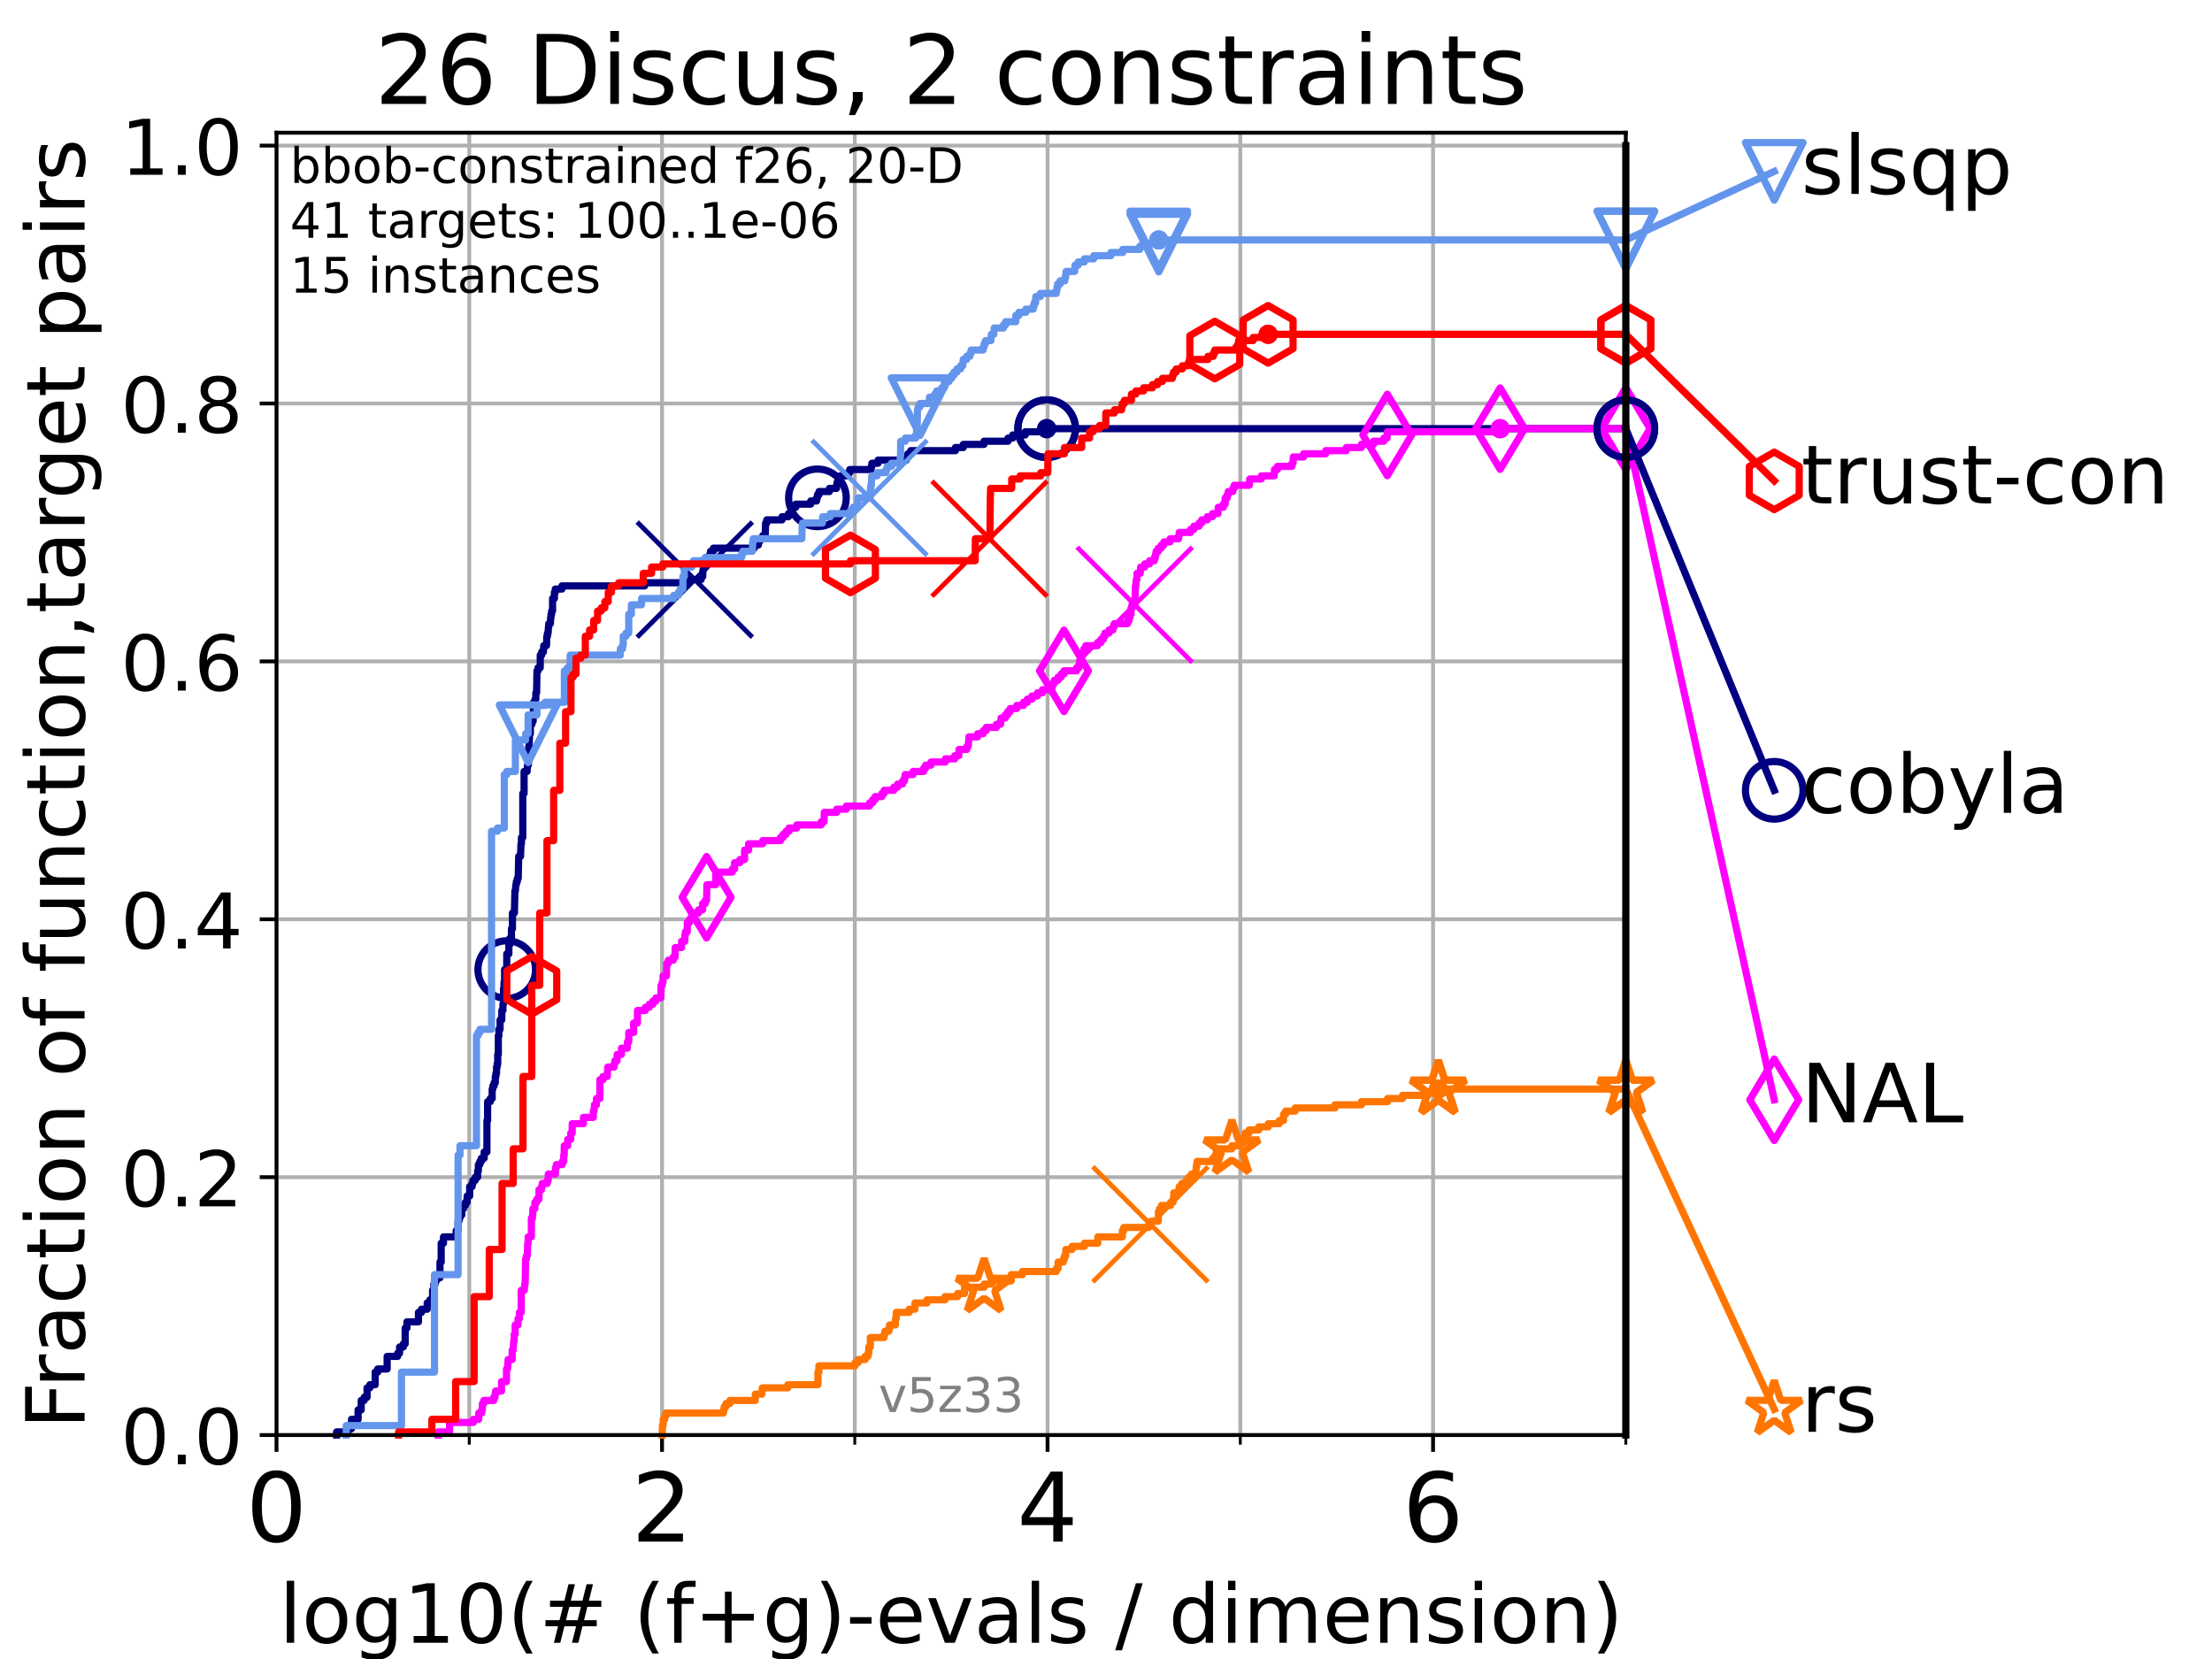 <?xml version="1.0" encoding="utf-8" standalone="no"?>
<!DOCTYPE svg PUBLIC "-//W3C//DTD SVG 1.1//EN"
  "http://www.w3.org/Graphics/SVG/1.1/DTD/svg11.dtd">
<!-- Created with matplotlib (https://matplotlib.org/) -->
<svg height="345.6pt" version="1.1" viewBox="0 0 460.8 345.6" width="460.8pt" xmlns="http://www.w3.org/2000/svg" xmlns:xlink="http://www.w3.org/1999/xlink">
 <defs>
  <style type="text/css">*{stroke-linecap:butt;stroke-linejoin:round;}</style>
 </defs>
 <g id="figure_1">
  <g id="patch_1">
   <path d="M 0 345.6 
L 460.8 345.6 
L 460.8 0 
L 0 0 
z
" style="fill:#ffffff;"/>
  </g>
  <g id="axes_1">
   <g id="patch_2">
    <path d="M 57.6 298.944 
L 338.688 298.944 
L 338.688 27.648 
L 57.6 27.648 
z
" style="fill:#ffffff;"/>
   </g>
   <g id="matplotlib.axis_1">
    <g id="xtick_1">
     <g id="line2d_1">
      <path clip-path="url(#p5c66559e7f)" d="M 57.6 298.944 
L 57.6 27.648 
" style="fill:none;stroke:#b0b0b0;stroke-linecap:square;stroke-width:0.8;"/>
     </g>
     <g id="line2d_2">
      <defs>
       <path d="M 0 0 
L 0 3.5 
" id="m13487f734f" style="stroke:#000000;stroke-width:0.8;"/>
      </defs>
      <g>
       <use style="stroke:#000000;stroke-width:0.8;" x="57.6" xlink:href="#m13487f734f" y="298.944"/>
      </g>
     </g>
     <g id="text_1">
      <!-- 0 -->
      <g transform="translate(51.237 321.141)scale(0.2 -0.2)">
       <defs>
        <path d="M 31.781 66.406 
Q 24.172 66.406 20.328 58.906 
Q 16.5 51.422 16.5 36.375 
Q 16.5 21.391 20.328 13.891 
Q 24.172 6.391 31.781 6.391 
Q 39.453 6.391 43.281 13.891 
Q 47.125 21.391 47.125 36.375 
Q 47.125 51.422 43.281 58.906 
Q 39.453 66.406 31.781 66.406 
z
M 31.781 74.219 
Q 44.047 74.219 50.516 64.516 
Q 56.984 54.828 56.984 36.375 
Q 56.984 17.969 50.516 8.266 
Q 44.047 -1.422 31.781 -1.422 
Q 19.531 -1.422 13.062 8.266 
Q 6.594 17.969 6.594 36.375 
Q 6.594 54.828 13.062 64.516 
Q 19.531 74.219 31.781 74.219 
z
" id="DejaVuSans-48"/>
       </defs>
       <use xlink:href="#DejaVuSans-48"/>
      </g>
     </g>
    </g>
    <g id="xtick_2">
     <g id="line2d_3">
      <path clip-path="url(#p5c66559e7f)" d="M 137.911 298.944 
L 137.911 27.648 
" style="fill:none;stroke:#b0b0b0;stroke-linecap:square;stroke-width:0.8;"/>
     </g>
     <g id="line2d_4">
      <g>
       <use style="stroke:#000000;stroke-width:0.8;" x="137.911" xlink:href="#m13487f734f" y="298.944"/>
      </g>
     </g>
     <g id="text_2">
      <!-- 2 -->
      <g transform="translate(131.548 321.141)scale(0.2 -0.2)">
       <defs>
        <path d="M 19.188 8.297 
L 53.609 8.297 
L 53.609 0 
L 7.328 0 
L 7.328 8.297 
Q 12.938 14.109 22.625 23.891 
Q 32.328 33.688 34.812 36.531 
Q 39.547 41.844 41.422 45.531 
Q 43.312 49.219 43.312 52.781 
Q 43.312 58.594 39.234 62.25 
Q 35.156 65.922 28.609 65.922 
Q 23.969 65.922 18.812 64.312 
Q 13.672 62.703 7.812 59.422 
L 7.812 69.391 
Q 13.766 71.781 18.938 73 
Q 24.125 74.219 28.422 74.219 
Q 39.75 74.219 46.484 68.547 
Q 53.219 62.891 53.219 53.422 
Q 53.219 48.922 51.531 44.891 
Q 49.859 40.875 45.406 35.406 
Q 44.188 33.984 37.641 27.219 
Q 31.109 20.453 19.188 8.297 
z
" id="DejaVuSans-50"/>
       </defs>
       <use xlink:href="#DejaVuSans-50"/>
      </g>
     </g>
    </g>
    <g id="xtick_3">
     <g id="line2d_5">
      <path clip-path="url(#p5c66559e7f)" d="M 218.222 298.944 
L 218.222 27.648 
" style="fill:none;stroke:#b0b0b0;stroke-linecap:square;stroke-width:0.8;"/>
     </g>
     <g id="line2d_6">
      <g>
       <use style="stroke:#000000;stroke-width:0.8;" x="218.222" xlink:href="#m13487f734f" y="298.944"/>
      </g>
     </g>
     <g id="text_3">
      <!-- 4 -->
      <g transform="translate(211.859 321.141)scale(0.2 -0.2)">
       <defs>
        <path d="M 37.797 64.312 
L 12.891 25.391 
L 37.797 25.391 
z
M 35.203 72.906 
L 47.609 72.906 
L 47.609 25.391 
L 58.016 25.391 
L 58.016 17.188 
L 47.609 17.188 
L 47.609 0 
L 37.797 0 
L 37.797 17.188 
L 4.891 17.188 
L 4.891 26.703 
z
" id="DejaVuSans-52"/>
       </defs>
       <use xlink:href="#DejaVuSans-52"/>
      </g>
     </g>
    </g>
    <g id="xtick_4">
     <g id="line2d_7">
      <path clip-path="url(#p5c66559e7f)" d="M 298.533 298.944 
L 298.533 27.648 
" style="fill:none;stroke:#b0b0b0;stroke-linecap:square;stroke-width:0.8;"/>
     </g>
     <g id="line2d_8">
      <g>
       <use style="stroke:#000000;stroke-width:0.8;" x="298.533" xlink:href="#m13487f734f" y="298.944"/>
      </g>
     </g>
     <g id="text_4">
      <!-- 6 -->
      <g transform="translate(292.17 321.141)scale(0.2 -0.2)">
       <defs>
        <path d="M 33.016 40.375 
Q 26.375 40.375 22.484 35.828 
Q 18.609 31.297 18.609 23.391 
Q 18.609 15.531 22.484 10.953 
Q 26.375 6.391 33.016 6.391 
Q 39.656 6.391 43.531 10.953 
Q 47.406 15.531 47.406 23.391 
Q 47.406 31.297 43.531 35.828 
Q 39.656 40.375 33.016 40.375 
z
M 52.594 71.297 
L 52.594 62.312 
Q 48.875 64.062 45.094 64.984 
Q 41.312 65.922 37.594 65.922 
Q 27.828 65.922 22.672 59.328 
Q 17.531 52.734 16.797 39.406 
Q 19.672 43.656 24.016 45.922 
Q 28.375 48.188 33.594 48.188 
Q 44.578 48.188 50.953 41.516 
Q 57.328 34.859 57.328 23.391 
Q 57.328 12.156 50.688 5.359 
Q 44.047 -1.422 33.016 -1.422 
Q 20.359 -1.422 13.672 8.266 
Q 6.984 17.969 6.984 36.375 
Q 6.984 53.656 15.188 63.938 
Q 23.391 74.219 37.203 74.219 
Q 40.922 74.219 44.703 73.484 
Q 48.484 72.75 52.594 71.297 
z
" id="DejaVuSans-54"/>
       </defs>
       <use xlink:href="#DejaVuSans-54"/>
      </g>
     </g>
    </g>
    <g id="xtick_5">
     <g id="line2d_9">
      <path clip-path="url(#p5c66559e7f)" d="M 97.755 298.944 
L 97.755 27.648 
" style="fill:none;stroke:#b0b0b0;stroke-linecap:square;stroke-width:0.8;"/>
     </g>
     <g id="line2d_10">
      <defs>
       <path d="M 0 0 
L 0 2 
" id="m255a0358de" style="stroke:#000000;stroke-width:0.6;"/>
      </defs>
      <g>
       <use style="stroke:#000000;stroke-width:0.6;" x="97.755" xlink:href="#m255a0358de" y="298.944"/>
      </g>
     </g>
    </g>
    <g id="xtick_6">
     <g id="line2d_11">
      <path clip-path="url(#p5c66559e7f)" d="M 178.066 298.944 
L 178.066 27.648 
" style="fill:none;stroke:#b0b0b0;stroke-linecap:square;stroke-width:0.8;"/>
     </g>
     <g id="line2d_12">
      <g>
       <use style="stroke:#000000;stroke-width:0.6;" x="178.066" xlink:href="#m255a0358de" y="298.944"/>
      </g>
     </g>
    </g>
    <g id="xtick_7">
     <g id="line2d_13">
      <path clip-path="url(#p5c66559e7f)" d="M 258.377 298.944 
L 258.377 27.648 
" style="fill:none;stroke:#b0b0b0;stroke-linecap:square;stroke-width:0.8;"/>
     </g>
     <g id="line2d_14">
      <g>
       <use style="stroke:#000000;stroke-width:0.6;" x="258.377" xlink:href="#m255a0358de" y="298.944"/>
      </g>
     </g>
    </g>
    <g id="xtick_8">
     <g id="line2d_15">
      <path clip-path="url(#p5c66559e7f)" d="M 338.688 298.944 
L 338.688 27.648 
" style="fill:none;stroke:#b0b0b0;stroke-linecap:square;stroke-width:0.8;"/>
     </g>
     <g id="line2d_16">
      <g>
       <use style="stroke:#000000;stroke-width:0.6;" x="338.688" xlink:href="#m255a0358de" y="298.944"/>
      </g>
     </g>
    </g>
    <g id="text_5">
     <!-- log10(# (f+g)-evals / dimension) -->
     <g transform="translate(58.145 342.218)scale(0.17 -0.17)">
      <defs>
       <path d="M 9.422 75.984 
L 18.406 75.984 
L 18.406 0 
L 9.422 0 
z
" id="DejaVuSans-108"/>
       <path d="M 30.609 48.391 
Q 23.391 48.391 19.188 42.75 
Q 14.984 37.109 14.984 27.297 
Q 14.984 17.484 19.156 11.844 
Q 23.344 6.203 30.609 6.203 
Q 37.797 6.203 41.984 11.859 
Q 46.188 17.531 46.188 27.297 
Q 46.188 37.016 41.984 42.703 
Q 37.797 48.391 30.609 48.391 
z
M 30.609 56 
Q 42.328 56 49.016 48.375 
Q 55.719 40.766 55.719 27.297 
Q 55.719 13.875 49.016 6.219 
Q 42.328 -1.422 30.609 -1.422 
Q 18.844 -1.422 12.172 6.219 
Q 5.516 13.875 5.516 27.297 
Q 5.516 40.766 12.172 48.375 
Q 18.844 56 30.609 56 
z
" id="DejaVuSans-111"/>
       <path d="M 45.406 27.984 
Q 45.406 37.75 41.375 43.109 
Q 37.359 48.484 30.078 48.484 
Q 22.859 48.484 18.828 43.109 
Q 14.797 37.75 14.797 27.984 
Q 14.797 18.266 18.828 12.891 
Q 22.859 7.516 30.078 7.516 
Q 37.359 7.516 41.375 12.891 
Q 45.406 18.266 45.406 27.984 
z
M 54.391 6.781 
Q 54.391 -7.172 48.188 -13.984 
Q 42 -20.797 29.203 -20.797 
Q 24.469 -20.797 20.266 -20.094 
Q 16.062 -19.391 12.109 -17.922 
L 12.109 -9.188 
Q 16.062 -11.328 19.922 -12.344 
Q 23.781 -13.375 27.781 -13.375 
Q 36.625 -13.375 41.016 -8.766 
Q 45.406 -4.156 45.406 5.172 
L 45.406 9.625 
Q 42.625 4.781 38.281 2.391 
Q 33.938 0 27.875 0 
Q 17.828 0 11.672 7.656 
Q 5.516 15.328 5.516 27.984 
Q 5.516 40.672 11.672 48.328 
Q 17.828 56 27.875 56 
Q 33.938 56 38.281 53.609 
Q 42.625 51.219 45.406 46.391 
L 45.406 54.688 
L 54.391 54.688 
z
" id="DejaVuSans-103"/>
       <path d="M 12.406 8.297 
L 28.516 8.297 
L 28.516 63.922 
L 10.984 60.406 
L 10.984 69.391 
L 28.422 72.906 
L 38.281 72.906 
L 38.281 8.297 
L 54.391 8.297 
L 54.391 0 
L 12.406 0 
z
" id="DejaVuSans-49"/>
       <path d="M 31 75.875 
Q 24.469 64.656 21.281 53.656 
Q 18.109 42.672 18.109 31.391 
Q 18.109 20.125 21.312 9.062 
Q 24.516 -2 31 -13.188 
L 23.188 -13.188 
Q 15.875 -1.703 12.234 9.375 
Q 8.594 20.453 8.594 31.391 
Q 8.594 42.281 12.203 53.312 
Q 15.828 64.359 23.188 75.875 
z
" id="DejaVuSans-40"/>
       <path d="M 51.125 44 
L 36.922 44 
L 32.812 27.688 
L 47.125 27.688 
z
M 43.797 71.781 
L 38.719 51.516 
L 52.984 51.516 
L 58.109 71.781 
L 65.922 71.781 
L 60.891 51.516 
L 76.125 51.516 
L 76.125 44 
L 58.984 44 
L 54.984 27.688 
L 70.516 27.688 
L 70.516 20.219 
L 53.078 20.219 
L 48 0 
L 40.188 0 
L 45.219 20.219 
L 30.906 20.219 
L 25.875 0 
L 18.016 0 
L 23.094 20.219 
L 7.719 20.219 
L 7.719 27.688 
L 24.906 27.688 
L 29 44 
L 13.281 44 
L 13.281 51.516 
L 30.906 51.516 
L 35.891 71.781 
z
" id="DejaVuSans-35"/>
       <path id="DejaVuSans-32"/>
       <path d="M 37.109 75.984 
L 37.109 68.5 
L 28.516 68.5 
Q 23.688 68.5 21.797 66.547 
Q 19.922 64.594 19.922 59.516 
L 19.922 54.688 
L 34.719 54.688 
L 34.719 47.703 
L 19.922 47.703 
L 19.922 0 
L 10.891 0 
L 10.891 47.703 
L 2.297 47.703 
L 2.297 54.688 
L 10.891 54.688 
L 10.891 58.5 
Q 10.891 67.625 15.141 71.797 
Q 19.391 75.984 28.609 75.984 
z
" id="DejaVuSans-102"/>
       <path d="M 46 62.703 
L 46 35.5 
L 73.188 35.5 
L 73.188 27.203 
L 46 27.203 
L 46 0 
L 37.797 0 
L 37.797 27.203 
L 10.594 27.203 
L 10.594 35.5 
L 37.797 35.5 
L 37.797 62.703 
z
" id="DejaVuSans-43"/>
       <path d="M 8.016 75.875 
L 15.828 75.875 
Q 23.141 64.359 26.781 53.312 
Q 30.422 42.281 30.422 31.391 
Q 30.422 20.453 26.781 9.375 
Q 23.141 -1.703 15.828 -13.188 
L 8.016 -13.188 
Q 14.5 -2 17.703 9.062 
Q 20.906 20.125 20.906 31.391 
Q 20.906 42.672 17.703 53.656 
Q 14.5 64.656 8.016 75.875 
z
" id="DejaVuSans-41"/>
       <path d="M 4.891 31.391 
L 31.203 31.391 
L 31.203 23.391 
L 4.891 23.391 
z
" id="DejaVuSans-45"/>
       <path d="M 56.203 29.594 
L 56.203 25.203 
L 14.891 25.203 
Q 15.484 15.922 20.484 11.062 
Q 25.484 6.203 34.422 6.203 
Q 39.594 6.203 44.453 7.469 
Q 49.312 8.734 54.109 11.281 
L 54.109 2.781 
Q 49.266 0.734 44.188 -0.344 
Q 39.109 -1.422 33.891 -1.422 
Q 20.797 -1.422 13.156 6.188 
Q 5.516 13.812 5.516 26.812 
Q 5.516 40.234 12.766 48.109 
Q 20.016 56 32.328 56 
Q 43.359 56 49.781 48.891 
Q 56.203 41.797 56.203 29.594 
z
M 47.219 32.234 
Q 47.125 39.594 43.094 43.984 
Q 39.062 48.391 32.422 48.391 
Q 24.906 48.391 20.391 44.141 
Q 15.875 39.891 15.188 32.172 
z
" id="DejaVuSans-101"/>
       <path d="M 2.984 54.688 
L 12.5 54.688 
L 29.594 8.797 
L 46.688 54.688 
L 56.203 54.688 
L 35.688 0 
L 23.484 0 
z
" id="DejaVuSans-118"/>
       <path d="M 34.281 27.484 
Q 23.391 27.484 19.188 25 
Q 14.984 22.516 14.984 16.5 
Q 14.984 11.719 18.141 8.906 
Q 21.297 6.109 26.703 6.109 
Q 34.188 6.109 38.703 11.406 
Q 43.219 16.703 43.219 25.484 
L 43.219 27.484 
z
M 52.203 31.203 
L 52.203 0 
L 43.219 0 
L 43.219 8.297 
Q 40.141 3.328 35.547 0.953 
Q 30.953 -1.422 24.312 -1.422 
Q 15.922 -1.422 10.953 3.297 
Q 6 8.016 6 15.922 
Q 6 25.141 12.172 29.828 
Q 18.359 34.516 30.609 34.516 
L 43.219 34.516 
L 43.219 35.406 
Q 43.219 41.609 39.141 45 
Q 35.062 48.391 27.688 48.391 
Q 23 48.391 18.547 47.266 
Q 14.109 46.141 10.016 43.891 
L 10.016 52.203 
Q 14.938 54.109 19.578 55.047 
Q 24.219 56 28.609 56 
Q 40.484 56 46.344 49.844 
Q 52.203 43.703 52.203 31.203 
z
" id="DejaVuSans-97"/>
       <path d="M 44.281 53.078 
L 44.281 44.578 
Q 40.484 46.531 36.375 47.5 
Q 32.281 48.484 27.875 48.484 
Q 21.188 48.484 17.844 46.438 
Q 14.5 44.391 14.5 40.281 
Q 14.5 37.156 16.891 35.375 
Q 19.281 33.594 26.516 31.984 
L 29.594 31.297 
Q 39.156 29.25 43.188 25.516 
Q 47.219 21.781 47.219 15.094 
Q 47.219 7.469 41.188 3.016 
Q 35.156 -1.422 24.609 -1.422 
Q 20.219 -1.422 15.453 -0.562 
Q 10.688 0.297 5.422 2 
L 5.422 11.281 
Q 10.406 8.688 15.234 7.391 
Q 20.062 6.109 24.812 6.109 
Q 31.156 6.109 34.562 8.281 
Q 37.984 10.453 37.984 14.406 
Q 37.984 18.062 35.516 20.016 
Q 33.062 21.969 24.703 23.781 
L 21.578 24.516 
Q 13.234 26.266 9.516 29.906 
Q 5.812 33.547 5.812 39.891 
Q 5.812 47.609 11.281 51.797 
Q 16.75 56 26.812 56 
Q 31.781 56 36.172 55.266 
Q 40.578 54.547 44.281 53.078 
z
" id="DejaVuSans-115"/>
       <path d="M 25.391 72.906 
L 33.688 72.906 
L 8.297 -9.281 
L 0 -9.281 
z
" id="DejaVuSans-47"/>
       <path d="M 45.406 46.391 
L 45.406 75.984 
L 54.391 75.984 
L 54.391 0 
L 45.406 0 
L 45.406 8.203 
Q 42.578 3.328 38.25 0.953 
Q 33.938 -1.422 27.875 -1.422 
Q 17.969 -1.422 11.734 6.484 
Q 5.516 14.406 5.516 27.297 
Q 5.516 40.188 11.734 48.094 
Q 17.969 56 27.875 56 
Q 33.938 56 38.25 53.625 
Q 42.578 51.266 45.406 46.391 
z
M 14.797 27.297 
Q 14.797 17.391 18.875 11.75 
Q 22.953 6.109 30.078 6.109 
Q 37.203 6.109 41.297 11.75 
Q 45.406 17.391 45.406 27.297 
Q 45.406 37.203 41.297 42.844 
Q 37.203 48.484 30.078 48.484 
Q 22.953 48.484 18.875 42.844 
Q 14.797 37.203 14.797 27.297 
z
" id="DejaVuSans-100"/>
       <path d="M 9.422 54.688 
L 18.406 54.688 
L 18.406 0 
L 9.422 0 
z
M 9.422 75.984 
L 18.406 75.984 
L 18.406 64.594 
L 9.422 64.594 
z
" id="DejaVuSans-105"/>
       <path d="M 52 44.188 
Q 55.375 50.25 60.062 53.125 
Q 64.75 56 71.094 56 
Q 79.641 56 84.281 50.016 
Q 88.922 44.047 88.922 33.016 
L 88.922 0 
L 79.891 0 
L 79.891 32.719 
Q 79.891 40.578 77.094 44.375 
Q 74.312 48.188 68.609 48.188 
Q 61.625 48.188 57.562 43.547 
Q 53.516 38.922 53.516 30.906 
L 53.516 0 
L 44.484 0 
L 44.484 32.719 
Q 44.484 40.625 41.703 44.406 
Q 38.922 48.188 33.109 48.188 
Q 26.219 48.188 22.156 43.531 
Q 18.109 38.875 18.109 30.906 
L 18.109 0 
L 9.078 0 
L 9.078 54.688 
L 18.109 54.688 
L 18.109 46.188 
Q 21.188 51.219 25.484 53.609 
Q 29.781 56 35.688 56 
Q 41.656 56 45.828 52.969 
Q 50 49.953 52 44.188 
z
" id="DejaVuSans-109"/>
       <path d="M 54.891 33.016 
L 54.891 0 
L 45.906 0 
L 45.906 32.719 
Q 45.906 40.484 42.875 44.328 
Q 39.844 48.188 33.797 48.188 
Q 26.516 48.188 22.312 43.547 
Q 18.109 38.922 18.109 30.906 
L 18.109 0 
L 9.078 0 
L 9.078 54.688 
L 18.109 54.688 
L 18.109 46.188 
Q 21.344 51.125 25.703 53.562 
Q 30.078 56 35.797 56 
Q 45.219 56 50.047 50.172 
Q 54.891 44.344 54.891 33.016 
z
" id="DejaVuSans-110"/>
      </defs>
      <use xlink:href="#DejaVuSans-108"/>
      <use x="27.783" xlink:href="#DejaVuSans-111"/>
      <use x="88.965" xlink:href="#DejaVuSans-103"/>
      <use x="152.441" xlink:href="#DejaVuSans-49"/>
      <use x="216.064" xlink:href="#DejaVuSans-48"/>
      <use x="279.688" xlink:href="#DejaVuSans-40"/>
      <use x="318.701" xlink:href="#DejaVuSans-35"/>
      <use x="402.49" xlink:href="#DejaVuSans-32"/>
      <use x="434.277" xlink:href="#DejaVuSans-40"/>
      <use x="473.291" xlink:href="#DejaVuSans-102"/>
      <use x="508.496" xlink:href="#DejaVuSans-43"/>
      <use x="592.285" xlink:href="#DejaVuSans-103"/>
      <use x="655.762" xlink:href="#DejaVuSans-41"/>
      <use x="694.775" xlink:href="#DejaVuSans-45"/>
      <use x="730.859" xlink:href="#DejaVuSans-101"/>
      <use x="792.383" xlink:href="#DejaVuSans-118"/>
      <use x="851.562" xlink:href="#DejaVuSans-97"/>
      <use x="912.842" xlink:href="#DejaVuSans-108"/>
      <use x="940.625" xlink:href="#DejaVuSans-115"/>
      <use x="992.725" xlink:href="#DejaVuSans-32"/>
      <use x="1024.512" xlink:href="#DejaVuSans-47"/>
      <use x="1058.203" xlink:href="#DejaVuSans-32"/>
      <use x="1089.99" xlink:href="#DejaVuSans-100"/>
      <use x="1153.467" xlink:href="#DejaVuSans-105"/>
      <use x="1181.25" xlink:href="#DejaVuSans-109"/>
      <use x="1278.662" xlink:href="#DejaVuSans-101"/>
      <use x="1340.186" xlink:href="#DejaVuSans-110"/>
      <use x="1403.564" xlink:href="#DejaVuSans-115"/>
      <use x="1455.664" xlink:href="#DejaVuSans-105"/>
      <use x="1483.447" xlink:href="#DejaVuSans-111"/>
      <use x="1544.629" xlink:href="#DejaVuSans-110"/>
      <use x="1608.008" xlink:href="#DejaVuSans-41"/>
     </g>
    </g>
   </g>
   <g id="matplotlib.axis_2">
    <g id="ytick_1">
     <g id="line2d_17">
      <path clip-path="url(#p5c66559e7f)" d="M 57.6 298.944 
L 338.688 298.944 
" style="fill:none;stroke:#b0b0b0;stroke-linecap:square;stroke-width:0.8;"/>
     </g>
     <g id="line2d_18">
      <defs>
       <path d="M 0 0 
L -3.5 0 
" id="m3e7e2cf201" style="stroke:#000000;stroke-width:0.8;"/>
      </defs>
      <g>
       <use style="stroke:#000000;stroke-width:0.8;" x="57.6" xlink:href="#m3e7e2cf201" y="298.944"/>
      </g>
     </g>
     <g id="text_6">
      <!-- 0.0 -->
      <g transform="translate(25.155 305.023)scale(0.16 -0.16)">
       <defs>
        <path d="M 10.688 12.406 
L 21 12.406 
L 21 0 
L 10.688 0 
z
" id="DejaVuSans-46"/>
       </defs>
       <use xlink:href="#DejaVuSans-48"/>
       <use x="63.623" xlink:href="#DejaVuSans-46"/>
       <use x="95.41" xlink:href="#DejaVuSans-48"/>
      </g>
     </g>
    </g>
    <g id="ytick_2">
     <g id="line2d_19">
      <path clip-path="url(#p5c66559e7f)" d="M 57.6 245.222 
L 338.688 245.222 
" style="fill:none;stroke:#b0b0b0;stroke-linecap:square;stroke-width:0.8;"/>
     </g>
     <g id="line2d_20">
      <g>
       <use style="stroke:#000000;stroke-width:0.8;" x="57.6" xlink:href="#m3e7e2cf201" y="245.222"/>
      </g>
     </g>
     <g id="text_7">
      <!-- 0.2 -->
      <g transform="translate(25.155 251.301)scale(0.16 -0.16)">
       <use xlink:href="#DejaVuSans-48"/>
       <use x="63.623" xlink:href="#DejaVuSans-46"/>
       <use x="95.41" xlink:href="#DejaVuSans-50"/>
      </g>
     </g>
    </g>
    <g id="ytick_3">
     <g id="line2d_21">
      <path clip-path="url(#p5c66559e7f)" d="M 57.6 191.5 
L 338.688 191.5 
" style="fill:none;stroke:#b0b0b0;stroke-linecap:square;stroke-width:0.8;"/>
     </g>
     <g id="line2d_22">
      <g>
       <use style="stroke:#000000;stroke-width:0.8;" x="57.6" xlink:href="#m3e7e2cf201" y="191.5"/>
      </g>
     </g>
     <g id="text_8">
      <!-- 0.4 -->
      <g transform="translate(25.155 197.579)scale(0.16 -0.16)">
       <use xlink:href="#DejaVuSans-48"/>
       <use x="63.623" xlink:href="#DejaVuSans-46"/>
       <use x="95.41" xlink:href="#DejaVuSans-52"/>
      </g>
     </g>
    </g>
    <g id="ytick_4">
     <g id="line2d_23">
      <path clip-path="url(#p5c66559e7f)" d="M 57.6 137.778 
L 338.688 137.778 
" style="fill:none;stroke:#b0b0b0;stroke-linecap:square;stroke-width:0.8;"/>
     </g>
     <g id="line2d_24">
      <g>
       <use style="stroke:#000000;stroke-width:0.8;" x="57.6" xlink:href="#m3e7e2cf201" y="137.778"/>
      </g>
     </g>
     <g id="text_9">
      <!-- 0.6 -->
      <g transform="translate(25.155 143.857)scale(0.16 -0.16)">
       <use xlink:href="#DejaVuSans-48"/>
       <use x="63.623" xlink:href="#DejaVuSans-46"/>
       <use x="95.41" xlink:href="#DejaVuSans-54"/>
      </g>
     </g>
    </g>
    <g id="ytick_5">
     <g id="line2d_25">
      <path clip-path="url(#p5c66559e7f)" d="M 57.6 84.056 
L 338.688 84.056 
" style="fill:none;stroke:#b0b0b0;stroke-linecap:square;stroke-width:0.8;"/>
     </g>
     <g id="line2d_26">
      <g>
       <use style="stroke:#000000;stroke-width:0.8;" x="57.6" xlink:href="#m3e7e2cf201" y="84.056"/>
      </g>
     </g>
     <g id="text_10">
      <!-- 0.8 -->
      <g transform="translate(25.155 90.135)scale(0.16 -0.16)">
       <defs>
        <path d="M 31.781 34.625 
Q 24.75 34.625 20.719 30.859 
Q 16.703 27.094 16.703 20.516 
Q 16.703 13.922 20.719 10.156 
Q 24.75 6.391 31.781 6.391 
Q 38.812 6.391 42.859 10.172 
Q 46.922 13.969 46.922 20.516 
Q 46.922 27.094 42.891 30.859 
Q 38.875 34.625 31.781 34.625 
z
M 21.922 38.812 
Q 15.578 40.375 12.031 44.719 
Q 8.5 49.078 8.5 55.328 
Q 8.5 64.062 14.719 69.141 
Q 20.953 74.219 31.781 74.219 
Q 42.672 74.219 48.875 69.141 
Q 55.078 64.062 55.078 55.328 
Q 55.078 49.078 51.531 44.719 
Q 48 40.375 41.703 38.812 
Q 48.828 37.156 52.797 32.312 
Q 56.781 27.484 56.781 20.516 
Q 56.781 9.906 50.312 4.234 
Q 43.844 -1.422 31.781 -1.422 
Q 19.734 -1.422 13.25 4.234 
Q 6.781 9.906 6.781 20.516 
Q 6.781 27.484 10.781 32.312 
Q 14.797 37.156 21.922 38.812 
z
M 18.312 54.391 
Q 18.312 48.734 21.844 45.562 
Q 25.391 42.391 31.781 42.391 
Q 38.141 42.391 41.719 45.562 
Q 45.312 48.734 45.312 54.391 
Q 45.312 60.062 41.719 63.234 
Q 38.141 66.406 31.781 66.406 
Q 25.391 66.406 21.844 63.234 
Q 18.312 60.062 18.312 54.391 
z
" id="DejaVuSans-56"/>
       </defs>
       <use xlink:href="#DejaVuSans-48"/>
       <use x="63.623" xlink:href="#DejaVuSans-46"/>
       <use x="95.41" xlink:href="#DejaVuSans-56"/>
      </g>
     </g>
    </g>
    <g id="ytick_6">
     <g id="line2d_27">
      <path clip-path="url(#p5c66559e7f)" d="M 57.6 30.334 
L 338.688 30.334 
" style="fill:none;stroke:#b0b0b0;stroke-linecap:square;stroke-width:0.8;"/>
     </g>
     <g id="line2d_28">
      <g>
       <use style="stroke:#000000;stroke-width:0.8;" x="57.6" xlink:href="#m3e7e2cf201" y="30.334"/>
      </g>
     </g>
     <g id="text_11">
      <!-- 1.0 -->
      <g transform="translate(25.155 36.413)scale(0.16 -0.16)">
       <use xlink:href="#DejaVuSans-49"/>
       <use x="63.623" xlink:href="#DejaVuSans-46"/>
       <use x="95.41" xlink:href="#DejaVuSans-48"/>
      </g>
     </g>
    </g>
    <g id="text_12">
     <!-- Fraction of function,target pairs -->
     <g transform="translate(17.62 297.681)rotate(-90)scale(0.17 -0.17)">
      <defs>
       <path d="M 9.812 72.906 
L 51.703 72.906 
L 51.703 64.594 
L 19.672 64.594 
L 19.672 43.109 
L 48.578 43.109 
L 48.578 34.812 
L 19.672 34.812 
L 19.672 0 
L 9.812 0 
z
" id="DejaVuSans-70"/>
       <path d="M 41.109 46.297 
Q 39.594 47.172 37.812 47.578 
Q 36.031 48 33.891 48 
Q 26.266 48 22.188 43.047 
Q 18.109 38.094 18.109 28.812 
L 18.109 0 
L 9.078 0 
L 9.078 54.688 
L 18.109 54.688 
L 18.109 46.188 
Q 20.953 51.172 25.484 53.578 
Q 30.031 56 36.531 56 
Q 37.453 56 38.578 55.875 
Q 39.703 55.766 41.062 55.516 
z
" id="DejaVuSans-114"/>
       <path d="M 48.781 52.594 
L 48.781 44.188 
Q 44.969 46.297 41.141 47.344 
Q 37.312 48.391 33.406 48.391 
Q 24.656 48.391 19.812 42.844 
Q 14.984 37.312 14.984 27.297 
Q 14.984 17.281 19.812 11.734 
Q 24.656 6.203 33.406 6.203 
Q 37.312 6.203 41.141 7.25 
Q 44.969 8.297 48.781 10.406 
L 48.781 2.094 
Q 45.016 0.344 40.984 -0.531 
Q 36.969 -1.422 32.422 -1.422 
Q 20.062 -1.422 12.781 6.344 
Q 5.516 14.109 5.516 27.297 
Q 5.516 40.672 12.859 48.328 
Q 20.219 56 33.016 56 
Q 37.156 56 41.109 55.141 
Q 45.062 54.297 48.781 52.594 
z
" id="DejaVuSans-99"/>
       <path d="M 18.312 70.219 
L 18.312 54.688 
L 36.812 54.688 
L 36.812 47.703 
L 18.312 47.703 
L 18.312 18.016 
Q 18.312 11.328 20.141 9.422 
Q 21.969 7.516 27.594 7.516 
L 36.812 7.516 
L 36.812 0 
L 27.594 0 
Q 17.188 0 13.234 3.875 
Q 9.281 7.766 9.281 18.016 
L 9.281 47.703 
L 2.688 47.703 
L 2.688 54.688 
L 9.281 54.688 
L 9.281 70.219 
z
" id="DejaVuSans-116"/>
       <path d="M 8.5 21.578 
L 8.5 54.688 
L 17.484 54.688 
L 17.484 21.922 
Q 17.484 14.156 20.5 10.266 
Q 23.531 6.391 29.594 6.391 
Q 36.859 6.391 41.078 11.031 
Q 45.312 15.672 45.312 23.688 
L 45.312 54.688 
L 54.297 54.688 
L 54.297 0 
L 45.312 0 
L 45.312 8.406 
Q 42.047 3.422 37.719 1 
Q 33.406 -1.422 27.688 -1.422 
Q 18.266 -1.422 13.375 4.438 
Q 8.5 10.297 8.5 21.578 
z
M 31.109 56 
z
" id="DejaVuSans-117"/>
       <path d="M 11.719 12.406 
L 22.016 12.406 
L 22.016 4 
L 14.016 -11.625 
L 7.719 -11.625 
L 11.719 4 
z
" id="DejaVuSans-44"/>
       <path d="M 18.109 8.203 
L 18.109 -20.797 
L 9.078 -20.797 
L 9.078 54.688 
L 18.109 54.688 
L 18.109 46.391 
Q 20.953 51.266 25.266 53.625 
Q 29.594 56 35.594 56 
Q 45.562 56 51.781 48.094 
Q 58.016 40.188 58.016 27.297 
Q 58.016 14.406 51.781 6.484 
Q 45.562 -1.422 35.594 -1.422 
Q 29.594 -1.422 25.266 0.953 
Q 20.953 3.328 18.109 8.203 
z
M 48.688 27.297 
Q 48.688 37.203 44.609 42.844 
Q 40.531 48.484 33.406 48.484 
Q 26.266 48.484 22.188 42.844 
Q 18.109 37.203 18.109 27.297 
Q 18.109 17.391 22.188 11.75 
Q 26.266 6.109 33.406 6.109 
Q 40.531 6.109 44.609 11.75 
Q 48.688 17.391 48.688 27.297 
z
" id="DejaVuSans-112"/>
      </defs>
      <use xlink:href="#DejaVuSans-70"/>
      <use x="50.27" xlink:href="#DejaVuSans-114"/>
      <use x="91.383" xlink:href="#DejaVuSans-97"/>
      <use x="152.662" xlink:href="#DejaVuSans-99"/>
      <use x="207.643" xlink:href="#DejaVuSans-116"/>
      <use x="246.852" xlink:href="#DejaVuSans-105"/>
      <use x="274.635" xlink:href="#DejaVuSans-111"/>
      <use x="335.816" xlink:href="#DejaVuSans-110"/>
      <use x="399.195" xlink:href="#DejaVuSans-32"/>
      <use x="430.982" xlink:href="#DejaVuSans-111"/>
      <use x="492.164" xlink:href="#DejaVuSans-102"/>
      <use x="527.369" xlink:href="#DejaVuSans-32"/>
      <use x="559.156" xlink:href="#DejaVuSans-102"/>
      <use x="594.361" xlink:href="#DejaVuSans-117"/>
      <use x="657.74" xlink:href="#DejaVuSans-110"/>
      <use x="721.119" xlink:href="#DejaVuSans-99"/>
      <use x="776.1" xlink:href="#DejaVuSans-116"/>
      <use x="815.309" xlink:href="#DejaVuSans-105"/>
      <use x="843.092" xlink:href="#DejaVuSans-111"/>
      <use x="904.273" xlink:href="#DejaVuSans-110"/>
      <use x="967.652" xlink:href="#DejaVuSans-44"/>
      <use x="999.439" xlink:href="#DejaVuSans-116"/>
      <use x="1038.648" xlink:href="#DejaVuSans-97"/>
      <use x="1099.928" xlink:href="#DejaVuSans-114"/>
      <use x="1139.291" xlink:href="#DejaVuSans-103"/>
      <use x="1202.768" xlink:href="#DejaVuSans-101"/>
      <use x="1264.291" xlink:href="#DejaVuSans-116"/>
      <use x="1303.5" xlink:href="#DejaVuSans-32"/>
      <use x="1335.287" xlink:href="#DejaVuSans-112"/>
      <use x="1398.764" xlink:href="#DejaVuSans-97"/>
      <use x="1460.043" xlink:href="#DejaVuSans-105"/>
      <use x="1487.826" xlink:href="#DejaVuSans-114"/>
      <use x="1528.939" xlink:href="#DejaVuSans-115"/>
     </g>
    </g>
   </g>
   <g id="line2d_29">
    <defs>
     <path d="M 0 1.5 
C 0.398 1.5 0.779 1.342 1.061 1.061 
C 1.342 0.779 1.5 0.398 1.5 0 
C 1.5 -0.398 1.342 -0.779 1.061 -1.061 
C 0.779 -1.342 0.398 -1.5 0 -1.5 
C -0.398 -1.5 -0.779 -1.342 -1.061 -1.061 
C -1.342 -0.779 -1.5 -0.398 -1.5 0 
C -1.5 0.398 -1.342 0.779 -1.061 1.061 
C -0.779 1.342 -0.398 1.5 0 1.5 
z
" id="m9d9c508e01" style="stroke:#000080;"/>
    </defs>
    <g>
     <use style="fill:#000080;stroke:#000080;" x="218.042" xlink:href="#m9d9c508e01" y="89.297"/>
     <use style="fill:#000080;stroke:#000080;" x="218.042" xlink:href="#m9d9c508e01" y="89.297"/>
    </g>
   </g>
   <g id="line2d_30">
    <path d="M 70.119 298.944 
L 70.119 298.289 
L 72.5 298.289 
L 72.5 297.634 
L 73.227 297.634 
L 73.227 295.668 
L 74.596 295.668 
L 74.596 293.703 
L 75.242 293.703 
L 75.242 291.737 
L 75.864 291.737 
L 75.864 291.082 
L 76.466 291.082 
L 76.466 289.117 
L 77.047 289.117 
L 77.047 288.462 
L 78.155 288.462 
L 78.155 285.841 
L 78.683 285.841 
L 78.683 285.186 
L 80.65 285.186 
L 80.65 282.565 
L 82.833 282.565 
L 82.833 281.91 
L 83.239 281.91 
L 83.239 280.6 
L 84.023 280.6 
L 84.023 279.945 
L 84.402 279.945 
L 84.402 276.669 
L 84.773 276.669 
L 84.773 275.359 
L 87.17 275.359 
L 87.17 273.393 
L 87.799 273.393 
L 87.799 272.738 
L 88.992 272.738 
L 88.992 271.428 
L 89.559 271.428 
L 89.559 270.773 
L 90.108 270.773 
L 90.108 268.807 
L 90.377 268.807 
L 90.377 267.497 
L 90.641 267.497 
L 90.641 266.842 
L 90.901 266.842 
L 90.901 266.187 
L 91.659 266.187 
L 91.659 262.911 
L 91.905 262.911 
L 91.905 258.98 
L 92.386 258.98 
L 92.386 257.67 
L 95.023 257.67 
L 95.023 256.36 
L 95.427 256.36 
L 95.427 254.394 
L 95.625 254.394 
L 95.625 253.739 
L 95.821 253.739 
L 95.821 253.084 
L 96.206 253.084 
L 96.206 251.773 
L 96.583 251.773 
L 96.583 251.118 
L 96.952 251.118 
L 96.952 250.463 
L 97.314 250.463 
L 97.314 249.153 
L 97.842 249.153 
L 97.842 247.187 
L 98.355 247.187 
L 98.355 246.532 
L 98.523 246.532 
L 98.523 245.877 
L 99.017 245.877 
L 99.017 245.222 
L 99.497 245.222 
L 99.497 243.912 
L 99.654 243.912 
L 99.654 242.601 
L 99.964 242.601 
L 99.964 241.946 
L 100.268 241.946 
L 100.268 241.291 
L 100.862 241.291 
L 100.862 239.981 
L 101.436 239.981 
L 101.436 233.429 
L 101.577 233.429 
L 101.577 229.499 
L 102.128 229.499 
L 102.128 228.843 
L 102.531 228.843 
L 102.531 226.878 
L 102.663 226.878 
L 102.663 226.223 
L 102.924 226.223 
L 102.924 225.568 
L 103.182 225.568 
L 103.182 224.257 
L 103.309 224.257 
L 103.309 223.602 
L 103.435 223.602 
L 103.435 222.292 
L 103.561 222.292 
L 103.561 221.637 
L 103.685 221.637 
L 103.685 219.671 
L 103.809 219.671 
L 103.809 215.74 
L 103.932 215.74 
L 103.932 214.43 
L 104.175 214.43 
L 104.175 212.465 
L 104.533 212.465 
L 104.533 210.499 
L 104.768 210.499 
L 104.768 209.189 
L 104.884 209.189 
L 104.884 205.913 
L 105 205.913 
L 105 204.603 
L 105.115 204.603 
L 105.115 201.982 
L 105.566 201.982 
L 105.566 198.707 
L 106.006 198.707 
L 106.006 196.741 
L 106.222 196.741 
L 106.222 195.431 
L 106.541 195.431 
L 106.541 193.465 
L 106.751 193.465 
L 106.751 190.19 
L 107.162 190.19 
L 107.264 185.604 
L 107.365 185.604 
L 107.465 184.293 
L 107.564 184.293 
L 107.564 183.638 
L 107.762 183.638 
L 107.762 182.983 
L 107.957 182.983 
L 108.054 178.397 
L 108.437 178.397 
L 108.531 175.777 
L 108.625 175.777 
L 108.625 174.466 
L 108.903 174.466 
L 108.903 165.294 
L 109.177 165.294 
L 109.177 160.708 
L 109.8 160.708 
L 109.887 159.398 
L 110.06 159.398 
L 110.146 155.467 
L 110.231 155.467 
L 110.317 152.846 
L 110.485 152.846 
L 110.485 150.881 
L 110.818 150.881 
L 110.818 150.226 
L 111.064 150.226 
L 111.145 146.295 
L 111.466 146.295 
L 111.466 145.64 
L 111.624 145.64 
L 111.624 144.33 
L 111.781 144.33 
L 111.859 139.743 
L 112.09 139.743 
L 112.09 139.088 
L 112.544 139.088 
L 112.544 136.468 
L 112.84 136.468 
L 112.84 135.813 
L 113.204 135.813 
L 113.275 134.502 
L 113.839 134.502 
L 113.908 132.537 
L 114.046 132.537 
L 114.046 131.882 
L 114.183 131.882 
L 114.25 130.571 
L 114.318 130.571 
L 114.318 129.916 
L 114.652 129.916 
L 114.718 128.606 
L 114.784 128.606 
L 114.784 127.951 
L 114.915 127.951 
L 114.915 127.296 
L 115.109 127.296 
L 115.109 124.675 
L 115.492 124.675 
L 115.492 123.365 
L 115.68 123.365 
L 115.68 122.71 
L 117.059 122.71 
L 117.059 122.055 
L 134.29 122.055 
L 134.29 121.399 
L 143.521 121.399 
L 143.521 120.744 
L 146.053 120.744 
L 146.053 120.089 
L 146.394 120.089 
L 146.437 118.779 
L 146.522 118.779 
L 146.522 118.124 
L 146.995 118.124 
L 146.995 116.158 
L 147.844 116.158 
L 147.844 115.503 
L 148.015 115.503 
L 148.015 114.848 
L 148.62 114.848 
L 148.62 114.193 
L 157.151 114.193 
L 157.151 113.538 
L 157.987 113.538 
L 157.987 112.883 
L 158.225 112.883 
L 158.225 112.227 
L 158.892 112.227 
L 158.892 111.572 
L 159.406 111.572 
L 159.492 108.952 
L 159.733 108.952 
L 159.733 108.296 
L 162.917 108.296 
L 162.917 107.641 
L 164.255 107.641 
L 164.255 106.986 
L 164.905 106.986 
L 164.905 106.331 
L 165.025 106.331 
L 165.025 105.676 
L 165.771 105.676 
L 165.771 105.021 
L 168.887 105.021 
L 168.887 104.366 
L 170.105 104.366 
L 170.105 103.71 
L 170.289 103.71 
L 170.289 103.055 
L 170.613 103.055 
L 170.613 102.4 
L 172.78 102.4 
L 172.78 101.745 
L 174.253 101.745 
L 174.253 101.09 
L 174.38 101.09 
L 174.38 100.435 
L 174.765 100.435 
L 174.765 99.78 
L 175.024 99.78 
L 175.024 99.124 
L 176.671 99.124 
L 176.671 98.469 
L 177.018 98.469 
L 177.018 97.814 
L 181.489 97.814 
L 181.489 97.159 
L 181.63 97.159 
L 181.63 96.504 
L 182.916 96.504 
L 182.916 95.849 
L 188.809 95.849 
L 188.809 95.194 
L 189.128 95.194 
L 189.128 94.538 
L 189.714 94.538 
L 189.714 93.883 
L 199.03 93.883 
L 199.03 93.228 
L 200.672 93.228 
L 200.672 92.573 
L 204.988 92.573 
L 204.988 91.918 
L 209.992 91.918 
L 209.992 91.263 
L 210.974 91.263 
L 210.974 90.608 
L 213.577 90.608 
L 213.577 89.952 
L 218.042 89.952 
L 218.042 89.297 
L 338.688 89.297 
L 338.688 89.297 
" style="fill:none;stroke:#000080;stroke-linecap:square;stroke-width:1.5;"/>
   </g>
   <g id="line2d_31">
    <defs>
     <path d="M 0 6 
C 1.591 6 3.117 5.368 4.243 4.243 
C 5.368 3.117 6 1.591 6 0 
C 6 -1.591 5.368 -3.117 4.243 -4.243 
C 3.117 -5.368 1.591 -6 0 -6 
C -1.591 -6 -3.117 -5.368 -4.243 -4.243 
C -5.368 -3.117 -6 -1.591 -6 0 
C -6 1.591 -5.368 3.117 -4.243 4.243 
C -3.117 5.368 -1.591 6 0 6 
z
" id="m2f0c99bee5" style="stroke:#000080;stroke-width:1.5;"/>
    </defs>
    <g>
     <use style="fill-opacity:0;stroke:#000080;stroke-width:1.5;" x="105.566" xlink:href="#m2f0c99bee5" y="201.982"/>
     <use style="fill-opacity:0;stroke:#000080;stroke-width:1.5;" x="170.289" xlink:href="#m2f0c99bee5" y="103.71"/>
     <use style="fill-opacity:0;stroke:#000080;stroke-width:1.5;" x="218.042" xlink:href="#m2f0c99bee5" y="89.297"/>
     <use style="fill-opacity:0;stroke:#000080;stroke-width:1.5;" x="218.042" xlink:href="#m2f0c99bee5" y="89.297"/>
     <use style="fill-opacity:0;stroke:#000080;stroke-width:1.5;" x="338.688" xlink:href="#m2f0c99bee5" y="89.297"/>
    </g>
   </g>
   <g id="line2d_32">
    <path style="fill:none;stroke:#000080;stroke-linecap:square;stroke-width:1.5;"/>
    <g/>
   </g>
   <g id="line2d_33">
    <path clip-path="url(#p5c66559e7f)" d="M 144.73 120.744 
" style="fill:none;stroke:#000080;stroke-linecap:square;stroke-width:1.5;"/>
    <defs>
     <path d="M -12 12 
L 12 -12 
M -12 -12 
L 12 12 
" id="mf2c491ec43" style="stroke:#000080;"/>
    </defs>
    <g clip-path="url(#p5c66559e7f)">
     <use style="fill:#000080;stroke:#000080;" x="144.73" xlink:href="#mf2c491ec43" y="120.744"/>
    </g>
   </g>
   <g id="line2d_34">
    <defs>
     <path d="M 0 1.5 
C 0.398 1.5 0.779 1.342 1.061 1.061 
C 1.342 0.779 1.5 0.398 1.5 0 
C 1.5 -0.398 1.342 -0.779 1.061 -1.061 
C 0.779 -1.342 0.398 -1.5 0 -1.5 
C -0.398 -1.5 -0.779 -1.342 -1.061 -1.061 
C -1.342 -0.779 -1.5 -0.398 -1.5 0 
C -1.5 0.398 -1.342 0.779 -1.061 1.061 
C -0.779 1.342 -0.398 1.5 0 1.5 
z
" id="m579971e2a9" style="stroke:#ff00ff;"/>
    </defs>
    <g>
     <use style="fill:#ff00ff;stroke:#ff00ff;" x="312.509" xlink:href="#m579971e2a9" y="89.297"/>
     <use style="fill:#ff00ff;stroke:#ff00ff;" x="312.509" xlink:href="#m579971e2a9" y="89.297"/>
    </g>
   </g>
   <g id="line2d_35">
    <path d="M 91.284 298.944 
L 91.284 298.289 
L 93.645 298.289 
L 93.645 296.323 
L 98.606 296.323 
L 98.606 295.668 
L 99.732 295.668 
L 99.732 294.358 
L 100.344 294.358 
L 100.344 293.703 
L 100.493 293.703 
L 100.493 292.393 
L 100.789 292.393 
L 100.789 291.737 
L 102.859 291.737 
L 102.859 291.082 
L 103.118 291.082 
L 103.118 290.427 
L 103.246 290.427 
L 103.246 289.772 
L 104.474 289.772 
L 104.474 287.807 
L 105.51 287.807 
L 105.51 285.186 
L 105.733 285.186 
L 105.843 283.22 
L 106.699 283.22 
L 106.699 281.255 
L 106.906 281.255 
L 107.009 279.29 
L 107.111 279.29 
L 107.111 277.979 
L 107.314 277.979 
L 107.314 276.014 
L 107.909 276.014 
L 107.909 274.704 
L 108.199 274.704 
L 108.199 273.393 
L 108.578 273.393 
L 108.578 268.807 
L 109.222 268.807 
L 109.312 267.497 
L 109.402 267.497 
L 109.491 262.256 
L 109.668 262.256 
L 109.668 261.601 
L 109.843 261.601 
L 109.93 258.98 
L 110.017 258.98 
L 110.017 257.67 
L 110.694 257.67 
L 110.694 253.739 
L 110.942 253.739 
L 111.023 251.773 
L 111.426 251.773 
L 111.426 250.463 
L 111.82 250.463 
L 111.82 249.808 
L 112.281 249.808 
L 112.281 247.843 
L 112.804 247.843 
L 112.804 247.187 
L 112.95 247.187 
L 112.95 246.532 
L 114.012 246.532 
L 114.012 245.877 
L 114.216 245.877 
L 114.216 244.567 
L 115.711 244.567 
L 115.711 243.257 
L 115.897 243.257 
L 115.897 242.601 
L 117.145 242.601 
L 117.145 241.946 
L 117.43 241.946 
L 117.43 240.636 
L 117.542 240.636 
L 117.542 238.671 
L 118.257 238.671 
L 118.257 237.36 
L 118.891 237.36 
L 118.891 236.05 
L 119.199 236.05 
L 119.199 234.085 
L 121.535 234.085 
L 121.535 232.774 
L 123.594 232.774 
L 123.594 231.464 
L 123.751 231.464 
L 123.83 230.154 
L 124.255 230.154 
L 124.255 228.843 
L 124.965 228.843 
L 124.965 224.912 
L 125.612 224.912 
L 125.612 224.257 
L 126.507 224.257 
L 126.607 222.292 
L 127.923 222.292 
L 127.923 221.637 
L 128.077 221.637 
L 128.077 220.982 
L 128.561 220.982 
L 128.561 219.671 
L 129.461 219.671 
L 129.461 218.361 
L 130.691 218.361 
L 130.691 217.051 
L 130.979 217.051 
L 130.979 215.085 
L 131.987 215.085 
L 131.987 213.12 
L 132.777 213.12 
L 132.801 210.499 
L 134.429 210.499 
L 134.429 209.844 
L 135.26 209.844 
L 135.26 209.189 
L 136.015 209.189 
L 136.015 208.534 
L 136.627 208.534 
L 136.627 207.879 
L 137.665 207.879 
L 137.718 205.258 
L 137.963 205.258 
L 137.963 204.603 
L 138.119 204.603 
L 138.119 203.293 
L 138.845 203.293 
L 138.878 200.672 
L 139.237 200.672 
L 139.237 200.017 
L 140.257 200.017 
L 140.257 199.362 
L 140.649 199.362 
L 140.649 197.396 
L 141.983 197.396 
L 141.983 196.086 
L 142.66 196.086 
L 142.66 194.776 
L 142.779 194.776 
L 142.779 194.121 
L 143.17 194.121 
L 143.17 192.155 
L 143.641 192.155 
L 143.641 191.5 
L 144.112 191.5 
L 144.112 190.19 
L 145.52 190.19 
L 145.52 189.535 
L 146.367 189.535 
L 146.367 188.224 
L 146.906 188.224 
L 146.906 187.569 
L 147.195 187.569 
L 147.257 184.293 
L 149.095 184.293 
L 149.095 182.328 
L 149.441 182.328 
L 149.441 181.673 
L 152.542 181.673 
L 152.542 181.018 
L 153.025 181.018 
L 153.025 179.707 
L 154.133 179.707 
L 154.133 179.052 
L 155.109 179.052 
L 155.109 177.087 
L 155.954 177.087 
L 155.954 175.777 
L 158.879 175.777 
L 158.879 175.121 
L 162.585 175.121 
L 162.585 174.466 
L 163.136 174.466 
L 163.136 173.811 
L 163.749 173.811 
L 163.749 173.156 
L 164.364 173.156 
L 164.364 172.501 
L 165.975 172.501 
L 165.975 171.846 
L 171.069 171.846 
L 171.069 171.191 
L 171.668 171.191 
L 171.709 169.225 
L 174.29 169.225 
L 174.29 168.57 
L 176.316 168.57 
L 176.316 167.915 
L 181.131 167.915 
L 181.131 167.26 
L 181.784 167.26 
L 181.784 166.604 
L 182.306 166.604 
L 182.306 165.949 
L 183.717 165.949 
L 183.717 165.294 
L 184.177 165.294 
L 184.177 164.639 
L 186.195 164.639 
L 186.195 163.984 
L 186.988 163.984 
L 186.988 163.329 
L 188.03 163.329 
L 188.03 162.674 
L 188.422 162.674 
L 188.422 162.018 
L 188.547 162.018 
L 188.547 161.363 
L 190.198 161.363 
L 190.198 160.708 
L 192.403 160.708 
L 192.403 160.053 
L 192.819 160.053 
L 192.819 159.398 
L 193.945 159.398 
L 193.945 158.743 
L 196.927 158.743 
L 196.927 158.088 
L 198.896 158.088 
L 198.896 157.432 
L 199.736 157.432 
L 199.771 156.122 
L 201.419 156.122 
L 201.419 155.467 
L 201.713 155.467 
L 201.806 154.157 
L 201.848 154.157 
L 201.848 153.502 
L 203.669 153.502 
L 203.669 152.846 
L 204.817 152.846 
L 204.817 152.191 
L 205.44 152.191 
L 205.44 151.536 
L 207.575 151.536 
L 207.575 150.881 
L 208.427 150.881 
L 208.427 150.226 
L 208.544 150.226 
L 208.544 149.571 
L 209.414 149.571 
L 209.414 148.916 
L 209.926 148.916 
L 209.926 148.26 
L 210.431 148.26 
L 210.431 147.605 
L 211.819 147.605 
L 211.819 146.95 
L 213.207 146.95 
L 213.207 146.295 
L 214.022 146.295 
L 214.022 145.64 
L 214.979 145.64 
L 214.979 144.985 
L 216.115 144.985 
L 216.115 144.33 
L 217.156 144.33 
L 217.156 143.674 
L 219.088 143.674 
L 219.088 143.019 
L 219.257 143.019 
L 219.257 142.364 
L 219.624 142.364 
L 219.624 141.709 
L 220.417 141.709 
L 220.417 141.054 
L 221.066 141.054 
L 221.066 140.399 
L 221.648 140.399 
L 221.648 139.743 
L 224.279 139.743 
L 224.279 139.088 
L 224.785 139.088 
L 224.785 138.433 
L 224.976 138.433 
L 225.034 137.123 
L 225.217 137.123 
L 225.217 136.468 
L 225.605 136.468 
L 225.605 135.813 
L 225.796 135.813 
L 225.796 135.157 
L 226.204 135.157 
L 226.204 134.502 
L 228.645 134.502 
L 228.645 133.847 
L 229.335 133.847 
L 229.335 133.192 
L 229.857 133.192 
L 229.857 132.537 
L 230.178 132.537 
L 230.178 131.882 
L 231.028 131.882 
L 231.028 131.227 
L 231.841 131.227 
L 231.841 130.571 
L 232.104 130.571 
L 232.104 129.916 
L 234.887 129.916 
L 234.887 129.261 
L 235.203 129.261 
L 235.203 128.606 
L 235.392 128.606 
L 235.392 127.951 
L 235.618 127.951 
L 235.622 126.641 
L 235.804 126.641 
L 235.804 125.985 
L 236.436 125.985 
L 236.521 122.055 
L 236.613 122.055 
L 236.697 120.744 
L 236.846 120.744 
L 236.85 119.434 
L 237.531 119.434 
L 237.615 118.124 
L 238.481 118.124 
L 238.481 117.469 
L 239.469 117.469 
L 239.469 116.813 
L 240.473 116.813 
L 240.473 116.158 
L 240.686 116.158 
L 240.686 115.503 
L 240.835 115.503 
L 240.835 114.848 
L 241.299 114.848 
L 241.299 114.193 
L 241.925 114.193 
L 241.925 113.538 
L 242.472 113.538 
L 242.472 112.883 
L 243.75 112.883 
L 243.75 112.227 
L 245.536 112.227 
L 245.536 111.572 
L 245.648 111.572 
L 245.648 110.917 
L 248.02 110.917 
L 248.02 110.262 
L 248.717 110.262 
L 248.717 109.607 
L 249.783 109.607 
L 249.783 108.952 
L 250.337 108.952 
L 250.337 108.296 
L 251.501 108.296 
L 251.501 107.641 
L 252.586 107.641 
L 252.586 106.986 
L 253.732 106.986 
L 253.779 105.676 
L 254.836 105.676 
L 254.836 105.021 
L 255.218 105.021 
L 255.226 103.71 
L 255.648 103.71 
L 255.648 103.055 
L 255.859 103.055 
L 255.859 102.4 
L 256.816 102.4 
L 256.816 101.745 
L 257.095 101.745 
L 257.095 101.09 
L 260.253 101.09 
L 260.344 99.78 
L 262.766 99.78 
L 262.766 99.124 
L 265.457 99.124 
L 265.495 97.814 
L 266.116 97.814 
L 266.116 97.159 
L 269.127 97.159 
L 269.127 96.504 
L 269.375 96.504 
L 269.419 95.194 
L 271.557 95.194 
L 271.557 94.538 
L 276.168 94.538 
L 276.168 93.883 
L 280.463 93.883 
L 280.463 93.228 
L 283.595 93.228 
L 283.595 92.573 
L 286.133 92.573 
L 286.133 91.918 
L 288.271 91.918 
L 288.271 91.263 
L 288.957 91.263 
L 288.998 89.952 
L 312.509 89.952 
L 312.509 89.297 
L 338.688 89.297 
L 338.688 89.297 
" style="fill:none;stroke:#ff00ff;stroke-linecap:square;stroke-width:1.5;"/>
   </g>
   <g id="line2d_36">
    <defs>
     <path d="M -0 8.485 
L 5.091 0 
L 0 -8.485 
L -5.091 -0 
z
" id="mce1d6f82f5" style="stroke:#ff00ff;stroke-linejoin:miter;stroke-width:1.5;"/>
    </defs>
    <g>
     <use style="fill-opacity:0;stroke:#ff00ff;stroke-linejoin:miter;stroke-width:1.5;" x="147.195" xlink:href="#mce1d6f82f5" y="186.914"/>
     <use style="fill-opacity:0;stroke:#ff00ff;stroke-linejoin:miter;stroke-width:1.5;" x="221.648" xlink:href="#mce1d6f82f5" y="139.743"/>
     <use style="fill-opacity:0;stroke:#ff00ff;stroke-linejoin:miter;stroke-width:1.5;" x="288.998" xlink:href="#mce1d6f82f5" y="90.608"/>
     <use style="fill-opacity:0;stroke:#ff00ff;stroke-linejoin:miter;stroke-width:1.5;" x="312.509" xlink:href="#mce1d6f82f5" y="89.297"/>
     <use style="fill-opacity:0;stroke:#ff00ff;stroke-linejoin:miter;stroke-width:1.5;" x="338.688" xlink:href="#mce1d6f82f5" y="89.297"/>
    </g>
   </g>
   <g id="line2d_37">
    <path style="fill:none;stroke:#ff00ff;stroke-linecap:square;stroke-width:1.5;"/>
    <g/>
   </g>
   <g id="line2d_38">
    <path clip-path="url(#p5c66559e7f)" d="M 236.375 125.985 
" style="fill:none;stroke:#ff00ff;stroke-linecap:square;stroke-width:1.5;"/>
    <defs>
     <path d="M -12 12 
L 12 -12 
M -12 -12 
L 12 12 
" id="mc93d927d80" style="stroke:#ff00ff;"/>
    </defs>
    <g clip-path="url(#p5c66559e7f)">
     <use style="fill:#ff00ff;stroke:#ff00ff;" x="236.375" xlink:href="#mc93d927d80" y="125.985"/>
    </g>
   </g>
   <g id="line2d_39">
    <defs>
     <path d="M 0 1.5 
C 0.398 1.5 0.779 1.342 1.061 1.061 
C 1.342 0.779 1.5 0.398 1.5 0 
C 1.5 -0.398 1.342 -0.779 1.061 -1.061 
C 0.779 -1.342 0.398 -1.5 0 -1.5 
C -0.398 -1.5 -0.779 -1.342 -1.061 -1.061 
C -1.342 -0.779 -1.5 -0.398 -1.5 0 
C -1.5 0.398 -1.342 0.779 -1.061 1.061 
C -0.779 1.342 -0.398 1.5 0 1.5 
z
" id="m893b20817d" style="stroke:#ff7500;"/>
    </defs>
    <g>
     <use style="fill:#ff7500;stroke:#ff7500;" x="299.633" xlink:href="#m893b20817d" y="226.878"/>
     <use style="fill:#ff7500;stroke:#ff7500;" x="299.633" xlink:href="#m893b20817d" y="226.878"/>
    </g>
   </g>
   <g id="line2d_40">
    <path d="M 137.954 298.944 
L 137.998 296.979 
L 138.136 296.979 
L 138.153 295.668 
L 138.477 295.668 
L 138.477 295.013 
L 138.703 295.013 
L 138.703 294.358 
L 150.704 294.358 
L 150.704 293.703 
L 150.85 293.703 
L 150.85 293.048 
L 151.219 293.048 
L 151.219 292.393 
L 152.045 292.393 
L 152.045 291.737 
L 157.344 291.737 
L 157.344 290.427 
L 158.714 290.427 
L 158.795 289.117 
L 164.127 289.117 
L 164.127 288.462 
L 170.393 288.462 
L 170.393 285.841 
L 170.591 285.841 
L 170.591 284.531 
L 178.11 284.531 
L 178.11 283.876 
L 178.762 283.876 
L 178.762 283.22 
L 180.226 283.22 
L 180.226 282.565 
L 180.815 282.565 
L 180.815 281.91 
L 180.976 281.91 
L 180.976 280.6 
L 181.309 280.6 
L 181.309 278.634 
L 184.159 278.634 
L 184.159 277.979 
L 184.334 277.979 
L 184.334 277.324 
L 185.168 277.324 
L 185.168 276.669 
L 185.306 276.669 
L 185.306 276.014 
L 186.532 276.014 
L 186.532 274.704 
L 186.706 274.704 
L 186.706 273.393 
L 189.391 273.393 
L 189.391 272.738 
L 190.598 272.738 
L 190.598 271.428 
L 193.108 271.428 
L 193.108 270.773 
L 196.867 270.773 
L 196.867 270.118 
L 199.495 270.118 
L 199.495 269.462 
L 200.927 269.462 
L 200.927 268.152 
L 205.016 268.152 
L 205.016 267.497 
L 206.586 267.497 
L 206.586 266.842 
L 210.658 266.842 
L 210.658 265.532 
L 212.997 265.532 
L 212.997 264.876 
L 220.06 264.876 
L 220.06 264.221 
L 220.423 264.221 
L 220.424 262.911 
L 221.503 262.911 
L 221.503 262.256 
L 221.75 262.256 
L 221.75 261.601 
L 222.013 261.601 
L 222.013 260.29 
L 223.323 260.29 
L 223.323 259.635 
L 225.901 259.635 
L 225.901 258.98 
L 228.692 258.98 
L 228.692 257.67 
L 233.806 257.67 
L 233.814 256.36 
L 234.096 256.36 
L 234.096 255.704 
L 239.321 255.704 
L 239.321 255.049 
L 239.737 255.049 
L 239.737 254.394 
L 241.314 254.394 
L 241.314 252.429 
L 241.566 252.429 
L 241.566 251.773 
L 241.955 251.773 
L 241.955 251.118 
L 243.848 251.118 
L 243.848 250.463 
L 244.365 250.463 
L 244.365 249.808 
L 244.509 249.808 
L 244.51 248.498 
L 245.543 248.498 
L 245.543 247.843 
L 245.655 247.843 
L 245.655 247.187 
L 246.218 247.187 
L 246.218 246.532 
L 247.077 246.532 
L 247.077 245.877 
L 247.603 245.877 
L 247.603 245.222 
L 248.209 245.222 
L 248.209 244.567 
L 249.111 244.567 
L 249.181 243.257 
L 249.25 243.257 
L 249.25 242.601 
L 249.378 242.601 
L 249.378 241.946 
L 252.631 241.946 
L 252.631 241.291 
L 253.148 241.291 
L 253.148 240.636 
L 253.398 240.636 
L 253.398 239.326 
L 256.625 239.326 
L 256.625 238.671 
L 258.321 238.671 
L 258.321 238.015 
L 259.124 238.015 
L 259.232 236.705 
L 259.389 236.705 
L 259.389 236.05 
L 260.199 236.05 
L 260.199 235.395 
L 262.215 235.395 
L 262.215 234.74 
L 264.217 234.74 
L 264.217 234.085 
L 266.485 234.085 
L 266.485 233.429 
L 267.38 233.429 
L 267.38 232.119 
L 267.814 232.119 
L 267.814 231.464 
L 269.801 231.464 
L 269.801 230.809 
L 278.086 230.809 
L 278.086 230.154 
L 283.605 230.154 
L 283.605 229.499 
L 289.048 229.499 
L 289.048 228.843 
L 292.184 228.843 
L 292.184 228.188 
L 297.451 228.188 
L 297.451 227.533 
L 299.633 227.533 
L 299.633 226.878 
L 338.688 226.878 
L 338.688 226.878 
" style="fill:none;stroke:#ff7500;stroke-linecap:square;stroke-width:1.5;"/>
   </g>
   <g id="line2d_41">
    <defs>
     <path d="M 0 -6 
L -1.347 -1.854 
L -5.706 -1.854 
L -2.18 0.708 
L -3.527 4.854 
L -0 2.292 
L 3.527 4.854 
L 2.18 0.708 
L 5.706 -1.854 
L 1.347 -1.854 
z
" id="mf859c35c7e" style="stroke:#ff7500;stroke-linejoin:bevel;stroke-width:1.5;"/>
    </defs>
    <g>
     <use style="fill-opacity:0;stroke:#ff7500;stroke-linejoin:bevel;stroke-width:1.5;" x="205.016" xlink:href="#mf859c35c7e" y="268.152"/>
     <use style="fill-opacity:0;stroke:#ff7500;stroke-linejoin:bevel;stroke-width:1.5;" x="256.625" xlink:href="#mf859c35c7e" y="239.326"/>
     <use style="fill-opacity:0;stroke:#ff7500;stroke-linejoin:bevel;stroke-width:1.5;" x="299.633" xlink:href="#mf859c35c7e" y="226.878"/>
     <use style="fill-opacity:0;stroke:#ff7500;stroke-linejoin:bevel;stroke-width:1.5;" x="299.633" xlink:href="#mf859c35c7e" y="226.878"/>
     <use style="fill-opacity:0;stroke:#ff7500;stroke-linejoin:bevel;stroke-width:1.5;" x="338.688" xlink:href="#mf859c35c7e" y="226.878"/>
    </g>
   </g>
   <g id="line2d_42">
    <path style="fill:none;stroke:#ff7500;stroke-linecap:square;stroke-width:1.5;"/>
    <g/>
   </g>
   <g id="line2d_43">
    <path clip-path="url(#p5c66559e7f)" d="M 239.656 255.049 
" style="fill:none;stroke:#ff7500;stroke-linecap:square;stroke-width:1.5;"/>
    <defs>
     <path d="M -12 12 
L 12 -12 
M -12 -12 
L 12 12 
" id="mc4058aae8d" style="stroke:#ff7500;"/>
    </defs>
    <g clip-path="url(#p5c66559e7f)">
     <use style="fill:#ff7500;stroke:#ff7500;" x="239.656" xlink:href="#mc4058aae8d" y="255.049"/>
    </g>
   </g>
   <g id="line2d_44">
    <defs>
     <path d="M 0 1.5 
C 0.398 1.5 0.779 1.342 1.061 1.061 
C 1.342 0.779 1.5 0.398 1.5 0 
C 1.5 -0.398 1.342 -0.779 1.061 -1.061 
C 0.779 -1.342 0.398 -1.5 0 -1.5 
C -0.398 -1.5 -0.779 -1.342 -1.061 -1.061 
C -1.342 -0.779 -1.5 -0.398 -1.5 0 
C -1.5 0.398 -1.342 0.779 -1.061 1.061 
C -0.779 1.342 -0.398 1.5 0 1.5 
z
" id="me1c2ea313d" style="stroke:#6495ed;"/>
    </defs>
    <g>
     <use style="fill:#6495ed;stroke:#6495ed;" x="241.393" xlink:href="#me1c2ea313d" y="49.988"/>
     <use style="fill:#6495ed;stroke:#6495ed;" x="241.393" xlink:href="#me1c2ea313d" y="49.988"/>
    </g>
   </g>
   <g id="line2d_45">
    <path d="M 72.125 298.944 
L 72.125 296.979 
L 83.635 296.979 
L 83.635 285.841 
L 90.509 285.841 
L 90.509 265.532 
L 95.427 265.532 
L 95.427 240.636 
L 95.821 240.636 
L 95.821 238.671 
L 99.258 238.671 
L 99.258 215.74 
L 99.575 215.74 
L 99.575 215.085 
L 99.964 215.085 
L 99.964 214.43 
L 102.398 214.43 
L 102.398 173.156 
L 103.623 173.156 
L 103.623 172.501 
L 105.057 172.501 
L 105.057 161.363 
L 105.566 161.363 
L 105.566 160.708 
L 107.365 160.708 
L 107.365 154.157 
L 109.491 154.157 
L 109.491 152.846 
L 110.017 152.846 
L 110.017 148.916 
L 111.859 148.916 
L 111.859 146.95 
L 113.524 146.95 
L 113.524 146.295 
L 117.57 146.295 
L 117.57 139.743 
L 118.203 139.743 
L 118.203 139.088 
L 118.734 139.088 
L 118.787 136.468 
L 129.219 136.468 
L 129.219 135.157 
L 129.672 135.157 
L 129.672 134.502 
L 129.826 134.502 
L 129.826 132.537 
L 130.412 132.537 
L 130.412 131.882 
L 130.979 131.882 
L 130.979 127.951 
L 131.528 127.951 
L 131.528 125.985 
L 133.645 125.985 
L 133.645 124.675 
L 140.348 124.675 
L 140.348 124.02 
L 141.343 124.02 
L 141.343 123.365 
L 141.69 123.365 
L 141.69 122.71 
L 142.257 122.71 
L 142.257 120.089 
L 142.547 120.089 
L 142.547 118.124 
L 144.112 118.124 
L 144.112 117.469 
L 144.457 117.469 
L 144.457 116.813 
L 146.891 116.813 
L 146.891 116.158 
L 154.473 116.158 
L 154.473 115.503 
L 154.731 115.503 
L 154.731 114.848 
L 156.741 114.848 
L 156.794 112.883 
L 156.906 112.883 
L 156.906 112.227 
L 167.049 112.227 
L 167.111 109.607 
L 167.181 109.607 
L 167.181 108.952 
L 171.323 108.952 
L 171.376 107.641 
L 172.956 107.641 
L 172.956 106.986 
L 177.187 106.986 
L 177.187 106.331 
L 177.714 106.331 
L 177.714 105.676 
L 178.67 105.676 
L 178.746 103.71 
L 181.27 103.71 
L 181.333 101.745 
L 181.395 101.745 
L 181.395 101.09 
L 181.506 101.09 
L 181.612 99.124 
L 182.717 99.124 
L 182.717 98.469 
L 184.564 98.469 
L 184.564 97.814 
L 184.789 97.814 
L 184.789 97.159 
L 185.697 97.159 
L 185.697 96.504 
L 187.457 96.504 
L 187.546 95.194 
L 187.59 95.194 
L 187.633 91.918 
L 188.601 91.918 
L 188.601 91.263 
L 190.754 91.263 
L 190.754 90.608 
L 190.909 90.608 
L 190.976 89.297 
L 191.066 89.297 
L 191.12 85.366 
L 191.252 85.366 
L 191.252 84.711 
L 191.662 84.711 
L 191.662 84.056 
L 193.538 84.056 
L 193.63 82.746 
L 194.717 82.746 
L 194.717 82.091 
L 195.142 82.091 
L 195.142 81.435 
L 196.188 81.435 
L 196.188 80.78 
L 196.729 80.78 
L 196.729 79.47 
L 197.695 79.47 
L 197.695 78.815 
L 198.253 78.815 
L 198.253 78.16 
L 198.726 78.16 
L 198.726 77.505 
L 199.353 77.505 
L 199.353 76.849 
L 200.106 76.849 
L 200.106 76.194 
L 200.559 76.194 
L 200.653 74.884 
L 201.358 74.884 
L 201.358 74.229 
L 202.057 74.229 
L 202.057 73.574 
L 202.305 73.574 
L 202.305 72.919 
L 204.81 72.919 
L 204.81 72.263 
L 205.018 72.263 
L 205.018 71.608 
L 205.295 71.608 
L 205.295 70.953 
L 206.416 70.953 
L 206.518 69.643 
L 207.023 69.643 
L 207.107 68.333 
L 209.039 68.333 
L 209.039 67.677 
L 209.5 67.677 
L 209.5 67.022 
L 211.606 67.022 
L 211.606 65.712 
L 212.262 65.712 
L 212.262 65.057 
L 213.7 65.057 
L 213.7 64.402 
L 215.246 64.402 
L 215.246 63.747 
L 215.443 63.747 
L 215.443 63.091 
L 215.733 63.091 
L 215.769 61.781 
L 216.712 61.781 
L 216.712 61.126 
L 220.051 61.126 
L 220.051 60.471 
L 220.184 60.471 
L 220.184 59.816 
L 220.333 59.816 
L 220.333 59.161 
L 220.844 59.161 
L 220.844 58.505 
L 221.826 58.505 
L 221.826 57.85 
L 221.976 57.85 
L 221.976 57.195 
L 222.096 57.195 
L 222.096 56.54 
L 223.882 56.54 
L 223.945 55.23 
L 224.598 55.23 
L 224.598 54.575 
L 225.893 54.575 
L 225.893 53.919 
L 227.853 53.919 
L 227.853 53.264 
L 231.41 53.264 
L 231.41 52.609 
L 233.892 52.609 
L 233.892 51.954 
L 237.449 51.954 
L 237.449 51.299 
L 238.028 51.299 
L 238.028 50.644 
L 241.393 50.644 
L 241.393 49.988 
L 338.688 49.988 
L 338.688 49.988 
" style="fill:none;stroke:#6495ed;stroke-linecap:square;stroke-width:1.5;"/>
   </g>
   <g id="line2d_46">
    <defs>
     <path d="M -0 6 
L 6 -6 
L -6 -6 
z
" id="mbde77a0fcc" style="stroke:#6495ed;stroke-linejoin:miter;stroke-width:1.5;"/>
    </defs>
    <g>
     <use style="fill-opacity:0;stroke:#6495ed;stroke-linejoin:miter;stroke-width:1.5;" x="110.017" xlink:href="#mbde77a0fcc" y="152.846"/>
     <use style="fill-opacity:0;stroke:#6495ed;stroke-linejoin:miter;stroke-width:1.5;" x="191.662" xlink:href="#mbde77a0fcc" y="84.711"/>
     <use style="fill-opacity:0;stroke:#6495ed;stroke-linejoin:miter;stroke-width:1.5;" x="241.393" xlink:href="#mbde77a0fcc" y="50.644"/>
     <use style="fill-opacity:0;stroke:#6495ed;stroke-linejoin:miter;stroke-width:1.5;" x="241.393" xlink:href="#mbde77a0fcc" y="49.988"/>
     <use style="fill-opacity:0;stroke:#6495ed;stroke-linejoin:miter;stroke-width:1.5;" x="338.688" xlink:href="#mbde77a0fcc" y="49.988"/>
    </g>
   </g>
   <g id="line2d_47">
    <path style="fill:none;stroke:#6495ed;stroke-linecap:square;stroke-width:1.5;"/>
    <g/>
   </g>
   <g id="line2d_48">
    <path clip-path="url(#p5c66559e7f)" d="M 181.143 103.71 
" style="fill:none;stroke:#6495ed;stroke-linecap:square;stroke-width:1.5;"/>
    <defs>
     <path d="M -12 12 
L 12 -12 
M -12 -12 
L 12 12 
" id="m800072eb92" style="stroke:#6495ed;"/>
    </defs>
    <g clip-path="url(#p5c66559e7f)">
     <use style="fill:#6495ed;stroke:#6495ed;" x="181.143" xlink:href="#m800072eb92" y="103.71"/>
    </g>
   </g>
   <g id="line2d_49">
    <defs>
     <path d="M 0 1.5 
C 0.398 1.5 0.779 1.342 1.061 1.061 
C 1.342 0.779 1.5 0.398 1.5 0 
C 1.5 -0.398 1.342 -0.779 1.061 -1.061 
C 0.779 -1.342 0.398 -1.5 0 -1.5 
C -0.398 -1.5 -0.779 -1.342 -1.061 -1.061 
C -1.342 -0.779 -1.5 -0.398 -1.5 0 
C -1.5 0.398 -1.342 0.779 -1.061 1.061 
C -0.779 1.342 -0.398 1.5 0 1.5 
z
" id="mf085583187" style="stroke:#ff0000;"/>
    </defs>
    <g>
     <use style="fill:#ff0000;stroke:#ff0000;" x="264.176" xlink:href="#mf085583187" y="69.643"/>
     <use style="fill:#ff0000;stroke:#ff0000;" x="264.176" xlink:href="#mf085583187" y="69.643"/>
    </g>
   </g>
   <g id="line2d_50">
    <path d="M 83.037 298.944 
L 83.037 298.289 
L 89.973 298.289 
L 89.973 295.668 
L 94.921 295.668 
L 94.921 287.807 
L 98.772 287.807 
L 98.772 270.118 
L 101.924 270.118 
L 101.924 260.29 
L 104.592 260.29 
L 104.592 246.532 
L 106.906 246.532 
L 106.906 239.326 
L 108.949 239.326 
L 108.949 224.257 
L 110.777 224.257 
L 110.777 205.258 
L 112.432 205.258 
L 112.432 190.19 
L 113.943 190.19 
L 113.943 175.121 
L 115.333 175.121 
L 115.333 164.639 
L 116.621 164.639 
L 116.621 154.812 
L 117.821 154.812 
L 117.821 148.26 
L 118.943 148.26 
L 118.943 141.054 
L 119.402 141.054 
L 119.402 140.399 
L 119.997 140.399 
L 119.997 137.123 
L 120.991 137.123 
L 120.991 136.468 
L 121.931 136.468 
L 121.931 132.537 
L 122.824 132.537 
L 122.824 131.227 
L 123.673 131.227 
L 123.673 129.261 
L 124.482 129.261 
L 124.482 127.296 
L 125.256 127.296 
L 125.256 126.641 
L 125.996 126.641 
L 125.996 125.33 
L 126.707 125.33 
L 126.707 123.365 
L 127.39 123.365 
L 127.39 122.055 
L 128.871 122.055 
L 128.871 121.399 
L 133.998 121.399 
L 133.998 119.434 
L 135.741 119.434 
L 135.741 118.124 
L 138.067 118.124 
L 138.067 117.469 
L 177.159 117.469 
L 177.159 116.813 
L 203.146 116.813 
L 203.189 112.227 
L 206.208 112.227 
L 206.31 103.055 
L 206.339 103.055 
L 206.345 101.745 
L 210.754 101.745 
L 210.759 99.78 
L 212.501 99.78 
L 212.501 99.124 
L 216.808 99.124 
L 216.808 98.469 
L 218.271 98.469 
L 218.311 94.538 
L 221.737 94.538 
L 221.744 93.228 
L 225.331 93.228 
L 225.334 91.263 
L 226.977 91.263 
L 226.978 89.952 
L 227.712 89.952 
L 227.712 89.297 
L 229.07 89.297 
L 229.07 88.642 
L 230.337 88.642 
L 230.363 86.022 
L 232.158 86.022 
L 232.158 85.366 
L 233.652 85.366 
L 233.652 84.711 
L 233.805 84.711 
L 233.805 84.056 
L 234.226 84.056 
L 234.226 83.401 
L 235.694 83.401 
L 235.694 82.091 
L 236.623 82.091 
L 236.623 81.435 
L 238.243 81.435 
L 238.243 80.78 
L 240.084 80.78 
L 240.084 80.125 
L 241.151 80.125 
L 241.151 79.47 
L 242.152 79.47 
L 242.152 78.815 
L 244.233 78.815 
L 244.233 78.16 
L 244.465 78.16 
L 244.465 77.505 
L 245.032 77.505 
L 245.032 76.849 
L 246.303 76.849 
L 246.303 76.194 
L 247.542 76.194 
L 247.542 75.539 
L 247.773 75.539 
L 247.773 74.884 
L 251.654 74.884 
L 251.654 74.229 
L 252.749 74.229 
L 252.749 73.574 
L 253.062 73.574 
L 253.062 72.919 
L 257.489 72.919 
L 257.489 72.263 
L 257.89 72.263 
L 257.89 71.608 
L 258.028 71.608 
L 258.028 70.953 
L 261.045 70.953 
L 261.045 70.298 
L 264.176 70.298 
L 264.176 69.643 
L 338.688 69.643 
L 338.688 69.643 
" style="fill:none;stroke:#ff0000;stroke-linecap:square;stroke-width:1.5;"/>
   </g>
   <g id="line2d_51">
    <defs>
     <path d="M 0 -6 
L -5.196 -3 
L -5.196 3 
L -0 6 
L 5.196 3 
L 5.196 -3 
z
" id="m6c64f5429b" style="stroke:#ff0000;stroke-linejoin:miter;stroke-width:1.5;"/>
    </defs>
    <g>
     <use style="fill-opacity:0;stroke:#ff0000;stroke-linejoin:miter;stroke-width:1.5;" x="110.777" xlink:href="#m6c64f5429b" y="205.258"/>
     <use style="fill-opacity:0;stroke:#ff0000;stroke-linejoin:miter;stroke-width:1.5;" x="177.159" xlink:href="#m6c64f5429b" y="117.469"/>
     <use style="fill-opacity:0;stroke:#ff0000;stroke-linejoin:miter;stroke-width:1.5;" x="253.062" xlink:href="#m6c64f5429b" y="72.919"/>
     <use style="fill-opacity:0;stroke:#ff0000;stroke-linejoin:miter;stroke-width:1.5;" x="264.176" xlink:href="#m6c64f5429b" y="69.643"/>
     <use style="fill-opacity:0;stroke:#ff0000;stroke-linejoin:miter;stroke-width:1.5;" x="338.688" xlink:href="#m6c64f5429b" y="69.643"/>
    </g>
   </g>
   <g id="line2d_52">
    <path style="fill:none;stroke:#ff0000;stroke-linecap:square;stroke-width:1.5;"/>
    <g/>
   </g>
   <g id="line2d_53">
    <path clip-path="url(#p5c66559e7f)" d="M 206.135 112.227 
" style="fill:none;stroke:#ff0000;stroke-linecap:square;stroke-width:1.5;"/>
    <defs>
     <path d="M -12 12 
L 12 -12 
M -12 -12 
L 12 12 
" id="mb25002cacf" style="stroke:#ff0000;"/>
    </defs>
    <g clip-path="url(#p5c66559e7f)">
     <use style="fill:#ff0000;stroke:#ff0000;" x="206.135" xlink:href="#mb25002cacf" y="112.227"/>
    </g>
   </g>
   <g id="line2d_54">
    <path d="M 338.688 226.878 
L 369.608 293.572 
" style="fill:none;stroke:#ff7500;stroke-linecap:square;stroke-width:1.5;"/>
    <g>
     <use style="fill-opacity:0;stroke:#ff7500;stroke-linejoin:bevel;stroke-width:1.5;" x="338.688" xlink:href="#mf859c35c7e" y="226.878"/>
     <use style="fill-opacity:0;stroke:#ff7500;stroke-linejoin:bevel;stroke-width:1.5;" x="369.608" xlink:href="#mf859c35c7e" y="293.572"/>
    </g>
   </g>
   <g id="line2d_55">
    <path d="M 338.688 89.297 
L 369.608 229.105 
" style="fill:none;stroke:#ff00ff;stroke-linecap:square;stroke-width:1.5;"/>
    <g>
     <use style="fill-opacity:0;stroke:#ff00ff;stroke-linejoin:miter;stroke-width:1.5;" x="338.688" xlink:href="#mce1d6f82f5" y="89.297"/>
     <use style="fill-opacity:0;stroke:#ff00ff;stroke-linejoin:miter;stroke-width:1.5;" x="369.608" xlink:href="#mce1d6f82f5" y="229.105"/>
    </g>
   </g>
   <g id="line2d_56">
    <path d="M 338.688 89.297 
L 369.608 164.639 
" style="fill:none;stroke:#000080;stroke-linecap:square;stroke-width:1.5;"/>
    <g>
     <use style="fill-opacity:0;stroke:#000080;stroke-width:1.5;" x="338.688" xlink:href="#m2f0c99bee5" y="89.297"/>
     <use style="fill-opacity:0;stroke:#000080;stroke-width:1.5;" x="369.608" xlink:href="#m2f0c99bee5" y="164.639"/>
    </g>
   </g>
   <g id="line2d_57">
    <path d="M 338.688 69.643 
L 369.608 100.173 
" style="fill:none;stroke:#ff0000;stroke-linecap:square;stroke-width:1.5;"/>
    <g>
     <use style="fill-opacity:0;stroke:#ff0000;stroke-linejoin:miter;stroke-width:1.5;" x="338.688" xlink:href="#m6c64f5429b" y="69.643"/>
     <use style="fill-opacity:0;stroke:#ff0000;stroke-linejoin:miter;stroke-width:1.5;" x="369.608" xlink:href="#m6c64f5429b" y="100.173"/>
    </g>
   </g>
   <g id="line2d_58">
    <path d="M 338.688 49.988 
L 369.608 35.706 
" style="fill:none;stroke:#6495ed;stroke-linecap:square;stroke-width:1.5;"/>
    <g>
     <use style="fill-opacity:0;stroke:#6495ed;stroke-linejoin:miter;stroke-width:1.5;" x="338.688" xlink:href="#mbde77a0fcc" y="49.988"/>
     <use style="fill-opacity:0;stroke:#6495ed;stroke-linejoin:miter;stroke-width:1.5;" x="369.608" xlink:href="#mbde77a0fcc" y="35.706"/>
    </g>
   </g>
   <g id="line2d_59">
    <path d="M 338.688 298.944 
L 338.688 30.334 
" style="fill:none;stroke:#000000;stroke-linecap:square;stroke-width:1.5;"/>
   </g>
   <g id="patch_3">
    <path d="M 57.6 298.944 
L 57.6 27.648 
" style="fill:none;stroke:#000000;stroke-linecap:square;stroke-linejoin:miter;stroke-width:0.8;"/>
   </g>
   <g id="patch_4">
    <path d="M 338.688 298.944 
L 338.688 27.648 
" style="fill:none;stroke:#000000;stroke-linecap:square;stroke-linejoin:miter;stroke-width:0.8;"/>
   </g>
   <g id="patch_5">
    <path d="M 57.6 298.944 
L 338.688 298.944 
" style="fill:none;stroke:#000000;stroke-linecap:square;stroke-linejoin:miter;stroke-width:0.8;"/>
   </g>
   <g id="patch_6">
    <path d="M 57.6 27.648 
L 338.688 27.648 
" style="fill:none;stroke:#000000;stroke-linecap:square;stroke-linejoin:miter;stroke-width:0.8;"/>
   </g>
   <g id="text_13">
    <!-- rs -->
    <g transform="translate(375.229 298.263)scale(0.17 -0.17)">
     <use xlink:href="#DejaVuSans-114"/>
     <use x="41.113" xlink:href="#DejaVuSans-115"/>
    </g>
   </g>
   <g id="text_14">
    <!-- NAL -->
    <g transform="translate(375.229 233.796)scale(0.17 -0.17)">
     <defs>
      <path d="M 9.812 72.906 
L 23.094 72.906 
L 55.422 11.922 
L 55.422 72.906 
L 64.984 72.906 
L 64.984 0 
L 51.703 0 
L 19.391 60.984 
L 19.391 0 
L 9.812 0 
z
" id="DejaVuSans-78"/>
      <path d="M 34.188 63.188 
L 20.797 26.906 
L 47.609 26.906 
z
M 28.609 72.906 
L 39.797 72.906 
L 67.578 0 
L 57.328 0 
L 50.688 18.703 
L 17.828 18.703 
L 11.188 0 
L 0.781 0 
z
" id="DejaVuSans-65"/>
      <path d="M 9.812 72.906 
L 19.672 72.906 
L 19.672 8.297 
L 55.172 8.297 
L 55.172 0 
L 9.812 0 
z
" id="DejaVuSans-76"/>
     </defs>
     <use xlink:href="#DejaVuSans-78"/>
     <use x="74.805" xlink:href="#DejaVuSans-65"/>
     <use x="143.213" xlink:href="#DejaVuSans-76"/>
    </g>
   </g>
   <g id="text_15">
    <!-- cobyla -->
    <g transform="translate(375.229 169.33)scale(0.17 -0.17)">
     <defs>
      <path d="M 48.688 27.297 
Q 48.688 37.203 44.609 42.844 
Q 40.531 48.484 33.406 48.484 
Q 26.266 48.484 22.188 42.844 
Q 18.109 37.203 18.109 27.297 
Q 18.109 17.391 22.188 11.75 
Q 26.266 6.109 33.406 6.109 
Q 40.531 6.109 44.609 11.75 
Q 48.688 17.391 48.688 27.297 
z
M 18.109 46.391 
Q 20.953 51.266 25.266 53.625 
Q 29.594 56 35.594 56 
Q 45.562 56 51.781 48.094 
Q 58.016 40.188 58.016 27.297 
Q 58.016 14.406 51.781 6.484 
Q 45.562 -1.422 35.594 -1.422 
Q 29.594 -1.422 25.266 0.953 
Q 20.953 3.328 18.109 8.203 
L 18.109 0 
L 9.078 0 
L 9.078 75.984 
L 18.109 75.984 
z
" id="DejaVuSans-98"/>
      <path d="M 32.172 -5.078 
Q 28.375 -14.844 24.75 -17.812 
Q 21.141 -20.797 15.094 -20.797 
L 7.906 -20.797 
L 7.906 -13.281 
L 13.188 -13.281 
Q 16.891 -13.281 18.938 -11.516 
Q 21 -9.766 23.484 -3.219 
L 25.094 0.875 
L 2.984 54.688 
L 12.5 54.688 
L 29.594 11.922 
L 46.688 54.688 
L 56.203 54.688 
z
" id="DejaVuSans-121"/>
     </defs>
     <use xlink:href="#DejaVuSans-99"/>
     <use x="54.98" xlink:href="#DejaVuSans-111"/>
     <use x="116.162" xlink:href="#DejaVuSans-98"/>
     <use x="179.639" xlink:href="#DejaVuSans-121"/>
     <use x="238.818" xlink:href="#DejaVuSans-108"/>
     <use x="266.602" xlink:href="#DejaVuSans-97"/>
    </g>
   </g>
   <g id="text_16">
    <!-- trust-con -->
    <g transform="translate(375.229 104.864)scale(0.17 -0.17)">
     <use xlink:href="#DejaVuSans-116"/>
     <use x="39.209" xlink:href="#DejaVuSans-114"/>
     <use x="80.322" xlink:href="#DejaVuSans-117"/>
     <use x="143.701" xlink:href="#DejaVuSans-115"/>
     <use x="195.801" xlink:href="#DejaVuSans-116"/>
     <use x="235.01" xlink:href="#DejaVuSans-45"/>
     <use x="271.094" xlink:href="#DejaVuSans-99"/>
     <use x="326.074" xlink:href="#DejaVuSans-111"/>
     <use x="387.256" xlink:href="#DejaVuSans-110"/>
    </g>
   </g>
   <g id="text_17">
    <!-- slsqp -->
    <g transform="translate(375.229 40.397)scale(0.17 -0.17)">
     <defs>
      <path d="M 14.797 27.297 
Q 14.797 17.391 18.875 11.75 
Q 22.953 6.109 30.078 6.109 
Q 37.203 6.109 41.297 11.75 
Q 45.406 17.391 45.406 27.297 
Q 45.406 37.203 41.297 42.844 
Q 37.203 48.484 30.078 48.484 
Q 22.953 48.484 18.875 42.844 
Q 14.797 37.203 14.797 27.297 
z
M 45.406 8.203 
Q 42.578 3.328 38.25 0.953 
Q 33.938 -1.422 27.875 -1.422 
Q 17.969 -1.422 11.734 6.484 
Q 5.516 14.406 5.516 27.297 
Q 5.516 40.188 11.734 48.094 
Q 17.969 56 27.875 56 
Q 33.938 56 38.25 53.625 
Q 42.578 51.266 45.406 46.391 
L 45.406 54.688 
L 54.391 54.688 
L 54.391 -20.797 
L 45.406 -20.797 
z
" id="DejaVuSans-113"/>
     </defs>
     <use xlink:href="#DejaVuSans-115"/>
     <use x="52.1" xlink:href="#DejaVuSans-108"/>
     <use x="79.883" xlink:href="#DejaVuSans-115"/>
     <use x="131.982" xlink:href="#DejaVuSans-113"/>
     <use x="195.459" xlink:href="#DejaVuSans-112"/>
    </g>
   </g>
   <g id="text_18">
    <!-- bbob-constrained f26, 20-D -->
    <g transform="translate(60.411 38.111)scale(0.102 -0.102)">
     <defs>
      <path d="M 19.672 64.797 
L 19.672 8.109 
L 31.594 8.109 
Q 46.688 8.109 53.688 14.938 
Q 60.688 21.781 60.688 36.531 
Q 60.688 51.172 53.688 57.984 
Q 46.688 64.797 31.594 64.797 
z
M 9.812 72.906 
L 30.078 72.906 
Q 51.266 72.906 61.172 64.094 
Q 71.094 55.281 71.094 36.531 
Q 71.094 17.672 61.125 8.828 
Q 51.172 0 30.078 0 
L 9.812 0 
z
" id="DejaVuSans-68"/>
     </defs>
     <use xlink:href="#DejaVuSans-98"/>
     <use x="63.477" xlink:href="#DejaVuSans-98"/>
     <use x="126.953" xlink:href="#DejaVuSans-111"/>
     <use x="188.135" xlink:href="#DejaVuSans-98"/>
     <use x="251.611" xlink:href="#DejaVuSans-45"/>
     <use x="287.695" xlink:href="#DejaVuSans-99"/>
     <use x="342.676" xlink:href="#DejaVuSans-111"/>
     <use x="403.857" xlink:href="#DejaVuSans-110"/>
     <use x="467.236" xlink:href="#DejaVuSans-115"/>
     <use x="519.336" xlink:href="#DejaVuSans-116"/>
     <use x="558.545" xlink:href="#DejaVuSans-114"/>
     <use x="599.658" xlink:href="#DejaVuSans-97"/>
     <use x="660.938" xlink:href="#DejaVuSans-105"/>
     <use x="688.721" xlink:href="#DejaVuSans-110"/>
     <use x="752.1" xlink:href="#DejaVuSans-101"/>
     <use x="813.623" xlink:href="#DejaVuSans-100"/>
     <use x="877.1" xlink:href="#DejaVuSans-32"/>
     <use x="908.887" xlink:href="#DejaVuSans-102"/>
     <use x="944.092" xlink:href="#DejaVuSans-50"/>
     <use x="1007.715" xlink:href="#DejaVuSans-54"/>
     <use x="1071.338" xlink:href="#DejaVuSans-44"/>
     <use x="1103.125" xlink:href="#DejaVuSans-32"/>
     <use x="1134.912" xlink:href="#DejaVuSans-50"/>
     <use x="1198.535" xlink:href="#DejaVuSans-48"/>
     <use x="1262.158" xlink:href="#DejaVuSans-45"/>
     <use x="1298.242" xlink:href="#DejaVuSans-68"/>
    </g>
    <!-- 41 targets: 100..1e-06 -->
    <g transform="translate(60.411 49.533)scale(0.102 -0.102)">
     <defs>
      <path d="M 11.719 12.406 
L 22.016 12.406 
L 22.016 0 
L 11.719 0 
z
M 11.719 51.703 
L 22.016 51.703 
L 22.016 39.312 
L 11.719 39.312 
z
" id="DejaVuSans-58"/>
     </defs>
     <use xlink:href="#DejaVuSans-52"/>
     <use x="63.623" xlink:href="#DejaVuSans-49"/>
     <use x="127.246" xlink:href="#DejaVuSans-32"/>
     <use x="159.033" xlink:href="#DejaVuSans-116"/>
     <use x="198.242" xlink:href="#DejaVuSans-97"/>
     <use x="259.521" xlink:href="#DejaVuSans-114"/>
     <use x="298.885" xlink:href="#DejaVuSans-103"/>
     <use x="362.361" xlink:href="#DejaVuSans-101"/>
     <use x="423.885" xlink:href="#DejaVuSans-116"/>
     <use x="463.094" xlink:href="#DejaVuSans-115"/>
     <use x="515.193" xlink:href="#DejaVuSans-58"/>
     <use x="548.885" xlink:href="#DejaVuSans-32"/>
     <use x="580.672" xlink:href="#DejaVuSans-49"/>
     <use x="644.295" xlink:href="#DejaVuSans-48"/>
     <use x="707.918" xlink:href="#DejaVuSans-48"/>
     <use x="771.541" xlink:href="#DejaVuSans-46"/>
     <use x="803.328" xlink:href="#DejaVuSans-46"/>
     <use x="835.115" xlink:href="#DejaVuSans-49"/>
     <use x="898.738" xlink:href="#DejaVuSans-101"/>
     <use x="960.262" xlink:href="#DejaVuSans-45"/>
     <use x="996.346" xlink:href="#DejaVuSans-48"/>
     <use x="1059.969" xlink:href="#DejaVuSans-54"/>
    </g>
    <!-- 15 instances -->
    <g transform="translate(60.411 60.955)scale(0.102 -0.102)">
     <defs>
      <path d="M 10.797 72.906 
L 49.516 72.906 
L 49.516 64.594 
L 19.828 64.594 
L 19.828 46.734 
Q 21.969 47.469 24.109 47.828 
Q 26.266 48.188 28.422 48.188 
Q 40.625 48.188 47.75 41.5 
Q 54.891 34.812 54.891 23.391 
Q 54.891 11.625 47.562 5.094 
Q 40.234 -1.422 26.906 -1.422 
Q 22.312 -1.422 17.547 -0.641 
Q 12.797 0.141 7.719 1.703 
L 7.719 11.625 
Q 12.109 9.234 16.797 8.062 
Q 21.484 6.891 26.703 6.891 
Q 35.156 6.891 40.078 11.328 
Q 45.016 15.766 45.016 23.391 
Q 45.016 31 40.078 35.438 
Q 35.156 39.891 26.703 39.891 
Q 22.75 39.891 18.812 39.016 
Q 14.891 38.141 10.797 36.281 
z
" id="DejaVuSans-53"/>
     </defs>
     <use xlink:href="#DejaVuSans-49"/>
     <use x="63.623" xlink:href="#DejaVuSans-53"/>
     <use x="127.246" xlink:href="#DejaVuSans-32"/>
     <use x="159.033" xlink:href="#DejaVuSans-105"/>
     <use x="186.816" xlink:href="#DejaVuSans-110"/>
     <use x="250.195" xlink:href="#DejaVuSans-115"/>
     <use x="302.295" xlink:href="#DejaVuSans-116"/>
     <use x="341.504" xlink:href="#DejaVuSans-97"/>
     <use x="402.783" xlink:href="#DejaVuSans-110"/>
     <use x="466.162" xlink:href="#DejaVuSans-99"/>
     <use x="521.143" xlink:href="#DejaVuSans-101"/>
     <use x="582.666" xlink:href="#DejaVuSans-115"/>
    </g>
   </g>
   <g id="text_19">
    <!-- v5z33 -->
    <g style="fill:#808080;" transform="translate(183.017 294.151)scale(0.1 -0.1)">
     <defs>
      <path d="M 5.516 54.688 
L 48.188 54.688 
L 48.188 46.484 
L 14.406 7.172 
L 48.188 7.172 
L 48.188 0 
L 4.297 0 
L 4.297 8.203 
L 38.094 47.516 
L 5.516 47.516 
z
" id="DejaVuSans-122"/>
      <path d="M 40.578 39.312 
Q 47.656 37.797 51.625 33 
Q 55.609 28.219 55.609 21.188 
Q 55.609 10.406 48.188 4.484 
Q 40.766 -1.422 27.094 -1.422 
Q 22.516 -1.422 17.656 -0.516 
Q 12.797 0.391 7.625 2.203 
L 7.625 11.719 
Q 11.719 9.328 16.594 8.109 
Q 21.484 6.891 26.812 6.891 
Q 36.078 6.891 40.938 10.547 
Q 45.797 14.203 45.797 21.188 
Q 45.797 27.641 41.281 31.266 
Q 36.766 34.906 28.719 34.906 
L 20.219 34.906 
L 20.219 43.016 
L 29.109 43.016 
Q 36.375 43.016 40.234 45.922 
Q 44.094 48.828 44.094 54.297 
Q 44.094 59.906 40.109 62.906 
Q 36.141 65.922 28.719 65.922 
Q 24.656 65.922 20.016 65.031 
Q 15.375 64.156 9.812 62.312 
L 9.812 71.094 
Q 15.438 72.656 20.344 73.438 
Q 25.25 74.219 29.594 74.219 
Q 40.828 74.219 47.359 69.109 
Q 53.906 64.016 53.906 55.328 
Q 53.906 49.266 50.438 45.094 
Q 46.969 40.922 40.578 39.312 
z
" id="DejaVuSans-51"/>
     </defs>
     <use xlink:href="#DejaVuSans-118"/>
     <use x="59.18" xlink:href="#DejaVuSans-53"/>
     <use x="122.803" xlink:href="#DejaVuSans-122"/>
     <use x="175.293" xlink:href="#DejaVuSans-51"/>
     <use x="238.916" xlink:href="#DejaVuSans-51"/>
    </g>
   </g>
   <g id="text_20">
    <!-- 26 Discus, 2 constraints -->
    <g transform="translate(78.042 21.648)scale(0.2 -0.2)">
     <use xlink:href="#DejaVuSans-50"/>
     <use x="63.623" xlink:href="#DejaVuSans-54"/>
     <use x="127.246" xlink:href="#DejaVuSans-32"/>
     <use x="159.033" xlink:href="#DejaVuSans-68"/>
     <use x="236.035" xlink:href="#DejaVuSans-105"/>
     <use x="263.818" xlink:href="#DejaVuSans-115"/>
     <use x="315.918" xlink:href="#DejaVuSans-99"/>
     <use x="370.898" xlink:href="#DejaVuSans-117"/>
     <use x="434.277" xlink:href="#DejaVuSans-115"/>
     <use x="486.377" xlink:href="#DejaVuSans-44"/>
     <use x="518.164" xlink:href="#DejaVuSans-32"/>
     <use x="549.951" xlink:href="#DejaVuSans-50"/>
     <use x="613.574" xlink:href="#DejaVuSans-32"/>
     <use x="645.361" xlink:href="#DejaVuSans-99"/>
     <use x="700.342" xlink:href="#DejaVuSans-111"/>
     <use x="761.523" xlink:href="#DejaVuSans-110"/>
     <use x="824.902" xlink:href="#DejaVuSans-115"/>
     <use x="877.002" xlink:href="#DejaVuSans-116"/>
     <use x="916.211" xlink:href="#DejaVuSans-114"/>
     <use x="957.324" xlink:href="#DejaVuSans-97"/>
     <use x="1018.604" xlink:href="#DejaVuSans-105"/>
     <use x="1046.387" xlink:href="#DejaVuSans-110"/>
     <use x="1109.766" xlink:href="#DejaVuSans-116"/>
     <use x="1148.975" xlink:href="#DejaVuSans-115"/>
    </g>
   </g>
  </g>
 </g>
 <defs>
  <clipPath id="p5c66559e7f">
   <rect height="271.296" width="281.088" x="57.6" y="27.648"/>
  </clipPath>
 </defs>
</svg>
